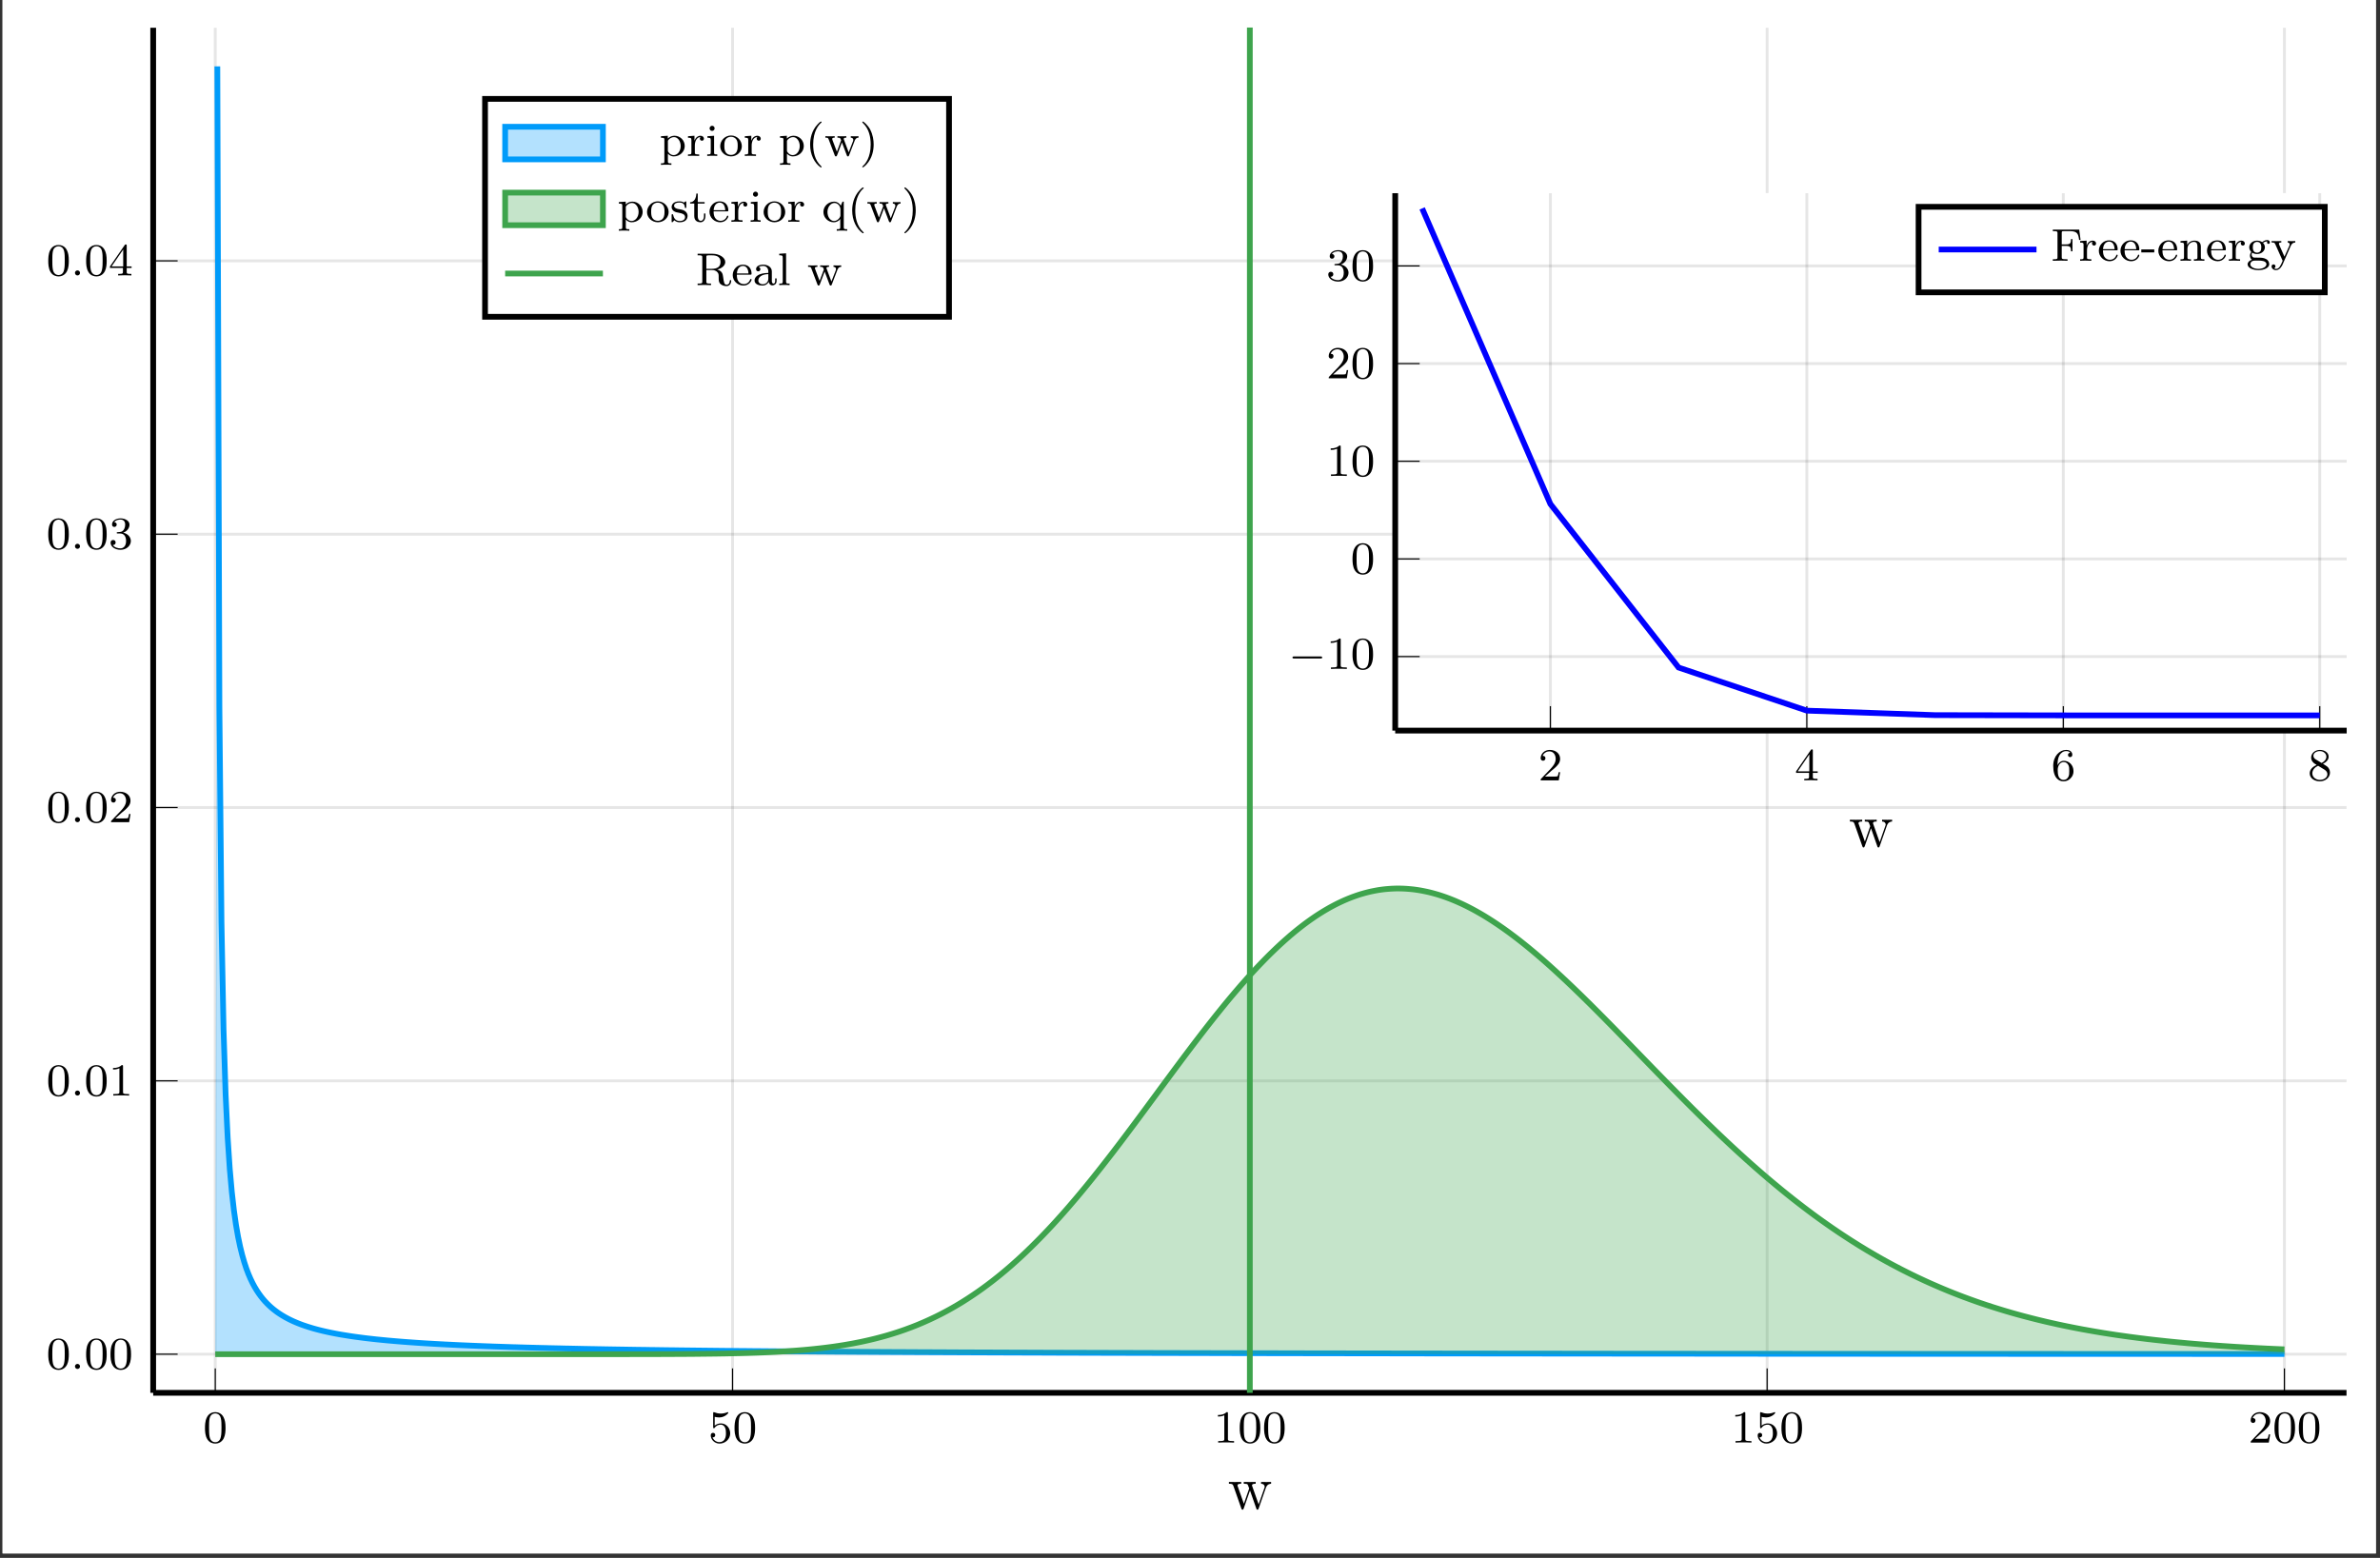 <?xml version="1.0" encoding="UTF-8"?>
<svg xmlns="http://www.w3.org/2000/svg" xmlns:xlink="http://www.w3.org/1999/xlink" width="412.733pt" height="270.234pt" viewBox="0 0 412.733 270.234" version="1.2">
<rect x="0" y="0" width="412.733" height="270.234" fill="#333333" stroke="none"/>
<defs>
<g>
<symbol overflow="visible" id="glyph-1710856462679862-0-0">
<path style="stroke:none;" d=""/>
</symbol>
<symbol overflow="visible" id="glyph-1710856462679862-0-1">
<path style="stroke:none;" d="M 3.891 -2.531 C 3.891 -3.391 3.797 -3.906 3.547 -4.406 C 3.188 -5.109 2.547 -5.281 2.109 -5.281 C 1.109 -5.281 0.734 -4.547 0.625 -4.312 C 0.344 -3.734 0.328 -2.953 0.328 -2.531 C 0.328 -2.016 0.344 -1.203 0.734 -0.578 C 1.094 0.016 1.688 0.172 2.109 0.172 C 2.484 0.172 3.172 0.047 3.578 -0.734 C 3.859 -1.312 3.891 -2.016 3.891 -2.531 Z M 2.109 -0.062 C 1.844 -0.062 1.281 -0.188 1.125 -1.016 C 1.031 -1.469 1.031 -2.219 1.031 -2.625 C 1.031 -3.188 1.031 -3.734 1.125 -4.172 C 1.281 -4.984 1.906 -5.062 2.109 -5.062 C 2.375 -5.062 2.922 -4.938 3.078 -4.203 C 3.188 -3.766 3.188 -3.172 3.188 -2.625 C 3.188 -2.156 3.188 -1.453 3.078 -1 C 2.922 -0.172 2.375 -0.062 2.109 -0.062 Z M 2.109 -0.062 "/>
</symbol>
<symbol overflow="visible" id="glyph-1710856462679862-0-2">
<path style="stroke:none;" d="M 1.109 -4.469 C 1.219 -4.438 1.531 -4.359 1.875 -4.359 C 2.859 -4.359 3.469 -5.062 3.469 -5.172 C 3.469 -5.266 3.406 -5.281 3.375 -5.281 C 3.359 -5.281 3.344 -5.281 3.266 -5.25 C 2.953 -5.125 2.594 -5.031 2.156 -5.031 C 1.688 -5.031 1.297 -5.156 1.062 -5.25 C 0.984 -5.281 0.969 -5.281 0.953 -5.281 C 0.844 -5.281 0.844 -5.203 0.844 -5.062 L 0.844 -2.734 C 0.844 -2.578 0.844 -2.484 0.984 -2.484 C 1.047 -2.484 1.062 -2.516 1.109 -2.578 C 1.203 -2.703 1.5 -3.109 2.172 -3.109 C 2.625 -3.109 2.844 -2.75 2.906 -2.594 C 3.047 -2.312 3.062 -1.938 3.062 -1.625 C 3.062 -1.344 3.047 -0.906 2.828 -0.562 C 2.688 -0.312 2.359 -0.078 1.938 -0.078 C 1.422 -0.078 0.922 -0.391 0.734 -0.922 C 0.75 -0.906 0.797 -0.906 0.812 -0.906 C 1.031 -0.906 1.203 -1.047 1.203 -1.297 C 1.203 -1.594 0.984 -1.688 0.812 -1.688 C 0.672 -1.688 0.422 -1.609 0.422 -1.266 C 0.422 -0.562 1.047 0.172 1.953 0.172 C 2.953 0.172 3.797 -0.609 3.797 -1.594 C 3.797 -2.516 3.125 -3.328 2.188 -3.328 C 1.797 -3.328 1.422 -3.203 1.109 -2.938 Z M 1.109 -4.469 "/>
</symbol>
<symbol overflow="visible" id="glyph-1710856462679862-0-3">
<path style="stroke:none;" d="M 2.5 -5.062 C 2.5 -5.281 2.484 -5.281 2.266 -5.281 C 1.938 -4.969 1.516 -4.781 0.766 -4.781 L 0.766 -4.516 C 0.984 -4.516 1.406 -4.516 1.875 -4.734 L 1.875 -0.656 C 1.875 -0.359 1.844 -0.266 1.094 -0.266 L 0.812 -0.266 L 0.812 0 C 1.141 -0.031 1.828 -0.031 2.172 -0.031 C 2.531 -0.031 3.234 -0.031 3.562 0 L 3.562 -0.266 L 3.281 -0.266 C 2.516 -0.266 2.5 -0.359 2.5 -0.656 Z M 2.5 -5.062 "/>
</symbol>
<symbol overflow="visible" id="glyph-1710856462679862-0-4">
<path style="stroke:none;" d="M 2.25 -1.625 C 2.375 -1.734 2.703 -2 2.828 -2.109 C 3.328 -2.562 3.797 -3 3.797 -3.734 C 3.797 -4.672 3 -5.281 2 -5.281 C 1.047 -5.281 0.422 -4.562 0.422 -3.859 C 0.422 -3.469 0.734 -3.406 0.844 -3.406 C 1.016 -3.406 1.25 -3.531 1.25 -3.828 C 1.25 -4.25 0.859 -4.25 0.766 -4.25 C 1 -4.828 1.531 -5.031 1.922 -5.031 C 2.656 -5.031 3.031 -4.391 3.031 -3.734 C 3.031 -2.906 2.453 -2.297 1.516 -1.344 L 0.516 -0.297 C 0.422 -0.219 0.422 -0.203 0.422 0 L 3.562 0 L 3.797 -1.422 L 3.547 -1.422 C 3.516 -1.266 3.453 -0.859 3.359 -0.719 C 3.312 -0.656 2.719 -0.656 2.578 -0.656 L 1.172 -0.656 Z M 2.25 -1.625 "/>
</symbol>
<symbol overflow="visible" id="glyph-1710856462679862-0-5">
<path style="stroke:none;" d="M 2.016 -2.656 C 2.641 -2.656 3.031 -2.188 3.031 -1.359 C 3.031 -0.359 2.469 -0.078 2.047 -0.078 C 1.609 -0.078 1.016 -0.234 0.734 -0.656 C 1.031 -0.656 1.219 -0.828 1.219 -1.094 C 1.219 -1.359 1.047 -1.531 0.781 -1.531 C 0.578 -1.531 0.344 -1.406 0.344 -1.078 C 0.344 -0.328 1.156 0.172 2.062 0.172 C 3.125 0.172 3.859 -0.562 3.859 -1.359 C 3.859 -2.016 3.344 -2.625 2.531 -2.797 C 3.156 -3.016 3.625 -3.562 3.625 -4.203 C 3.625 -4.828 2.906 -5.281 2.078 -5.281 C 1.234 -5.281 0.594 -4.828 0.594 -4.219 C 0.594 -3.922 0.781 -3.797 1 -3.797 C 1.234 -3.797 1.406 -3.984 1.406 -4.203 C 1.406 -4.5 1.141 -4.609 0.969 -4.625 C 1.297 -5.062 1.922 -5.078 2.062 -5.078 C 2.266 -5.078 2.875 -5.016 2.875 -4.203 C 2.875 -3.641 2.641 -3.312 2.531 -3.188 C 2.297 -2.938 2.109 -2.922 1.625 -2.891 C 1.469 -2.875 1.406 -2.875 1.406 -2.766 C 1.406 -2.656 1.484 -2.656 1.609 -2.656 Z M 2.016 -2.656 "/>
</symbol>
<symbol overflow="visible" id="glyph-1710856462679862-0-6">
<path style="stroke:none;" d="M 3.141 -5.141 C 3.141 -5.312 3.141 -5.375 2.969 -5.375 C 2.859 -5.375 2.859 -5.359 2.781 -5.25 L 0.234 -1.562 L 0.234 -1.297 L 2.484 -1.297 L 2.484 -0.641 C 2.484 -0.344 2.453 -0.266 1.844 -0.266 L 1.656 -0.266 L 1.656 0 C 2.344 -0.031 2.359 -0.031 2.812 -0.031 C 3.266 -0.031 3.281 -0.031 3.953 0 L 3.953 -0.266 L 3.766 -0.266 C 3.156 -0.266 3.141 -0.344 3.141 -0.641 L 3.141 -1.297 L 3.984 -1.297 L 3.984 -1.562 L 3.141 -1.562 Z M 2.531 -4.5 L 2.531 -1.562 L 0.516 -1.562 Z M 2.531 -4.5 "/>
</symbol>
<symbol overflow="visible" id="glyph-1710856462679862-0-7">
<path style="stroke:none;" d="M 1.094 -2.625 C 1.094 -3.297 1.156 -3.875 1.438 -4.359 C 1.672 -4.75 2.078 -5.078 2.578 -5.078 C 2.75 -5.078 3.109 -5.062 3.297 -4.781 C 2.938 -4.766 2.906 -4.5 2.906 -4.406 C 2.906 -4.172 3.078 -4.031 3.281 -4.031 C 3.422 -4.031 3.656 -4.125 3.656 -4.422 C 3.656 -4.906 3.297 -5.281 2.578 -5.281 C 1.469 -5.281 0.344 -4.234 0.344 -2.516 C 0.344 -0.359 1.359 0.172 2.125 0.172 C 2.5 0.172 2.922 0.062 3.281 -0.281 C 3.594 -0.594 3.859 -0.922 3.859 -1.609 C 3.859 -2.656 3.078 -3.391 2.188 -3.391 C 1.625 -3.391 1.281 -3.016 1.094 -2.625 Z M 2.125 -0.078 C 1.703 -0.078 1.438 -0.359 1.312 -0.594 C 1.141 -0.953 1.125 -1.484 1.125 -1.797 C 1.125 -2.578 1.547 -3.172 2.156 -3.172 C 2.562 -3.172 2.797 -2.953 2.953 -2.688 C 3.125 -2.391 3.125 -2.031 3.125 -1.625 C 3.125 -1.219 3.125 -0.859 2.953 -0.578 C 2.75 -0.219 2.469 -0.078 2.125 -0.078 Z M 2.125 -0.078 "/>
</symbol>
<symbol overflow="visible" id="glyph-1710856462679862-0-8">
<path style="stroke:none;" d="M 2.641 -2.875 C 3.078 -3.078 3.625 -3.484 3.625 -4.109 C 3.625 -4.859 2.859 -5.281 2.109 -5.281 C 1.266 -5.281 0.594 -4.703 0.594 -3.953 C 0.594 -3.672 0.688 -3.391 0.891 -3.172 C 1.031 -3 1.062 -2.984 1.547 -2.672 C 0.562 -2.234 0.344 -1.656 0.344 -1.203 C 0.344 -0.328 1.234 0.172 2.094 0.172 C 3.078 0.172 3.859 -0.5 3.859 -1.344 C 3.859 -1.844 3.594 -2.172 3.469 -2.312 C 3.328 -2.438 3.328 -2.438 2.641 -2.875 Z M 1.406 -3.625 C 1.172 -3.75 0.984 -3.984 0.984 -4.266 C 0.984 -4.766 1.531 -5.078 2.094 -5.078 C 2.719 -5.078 3.234 -4.656 3.234 -4.109 C 3.234 -3.641 2.875 -3.25 2.406 -3.016 Z M 1.797 -2.531 C 1.828 -2.516 2.734 -1.953 2.875 -1.875 C 3 -1.797 3.406 -1.547 3.406 -1.062 C 3.406 -0.453 2.766 -0.078 2.109 -0.078 C 1.406 -0.078 0.797 -0.562 0.797 -1.203 C 0.797 -1.812 1.25 -2.281 1.797 -2.531 Z M 1.797 -2.531 "/>
</symbol>
<symbol overflow="visible" id="glyph-1710856462679862-1-0">
<path style="stroke:none;" d=""/>
</symbol>
<symbol overflow="visible" id="glyph-1710856462679862-1-1">
<path style="stroke:none;" d="M 1.609 -0.438 C 1.609 -0.703 1.391 -0.875 1.172 -0.875 C 0.922 -0.875 0.734 -0.672 0.734 -0.453 C 0.734 -0.172 0.953 0 1.172 0 C 1.422 0 1.609 -0.203 1.609 -0.438 Z M 1.609 -0.438 "/>
</symbol>
<symbol overflow="visible" id="glyph-1710856462679862-2-0">
<path style="stroke:none;" d=""/>
</symbol>
<symbol overflow="visible" id="glyph-1710856462679862-2-1">
<path style="stroke:none;" d="M 7.516 -4.391 L 7.516 -4.703 C 7.234 -4.688 7.047 -4.688 6.703 -4.688 L 5.781 -4.703 L 5.781 -4.391 C 6.266 -4.375 6.406 -4.078 6.406 -3.859 C 6.406 -3.859 6.406 -3.781 6.359 -3.672 L 5.359 -0.812 L 4.266 -3.906 C 4.203 -4.031 4.203 -4.047 4.203 -4.078 C 4.203 -4.391 4.609 -4.391 4.844 -4.391 L 4.844 -4.703 C 4.531 -4.688 4.078 -4.688 3.766 -4.688 L 2.781 -4.703 L 2.781 -4.391 C 3.203 -4.391 3.344 -4.375 3.469 -4.234 C 3.516 -4.156 3.641 -3.797 3.719 -3.578 L 2.797 -0.922 L 1.75 -3.891 C 1.688 -4.031 1.688 -4.047 1.688 -4.094 C 1.688 -4.391 2.125 -4.391 2.328 -4.391 L 2.328 -4.703 C 2.047 -4.688 1.5 -4.688 1.219 -4.688 L 0.203 -4.703 L 0.203 -4.391 C 0.75 -4.391 0.859 -4.344 0.984 -4 L 2.359 -0.094 C 2.406 0.031 2.438 0.109 2.562 0.109 C 2.656 0.109 2.703 0.078 2.766 -0.094 L 3.859 -3.219 L 4.953 -0.094 C 5 0.078 5.062 0.109 5.156 0.109 C 5.281 0.109 5.312 0.031 5.359 -0.094 L 6.609 -3.672 C 6.844 -4.359 7.328 -4.375 7.516 -4.391 Z M 7.516 -4.391 "/>
</symbol>
<symbol overflow="visible" id="glyph-1710856462679862-3-0">
<path style="stroke:none;" d=""/>
</symbol>
<symbol overflow="visible" id="glyph-1710856462679862-3-1">
<path style="stroke:none;" d="M 4.406 -1.719 C 4.406 -2.719 3.609 -3.5 2.641 -3.5 C 2.328 -3.5 1.875 -3.422 1.469 -3.016 L 1.469 -3.5 L 0.281 -3.422 L 0.281 -3.156 C 0.844 -3.156 0.875 -3.109 0.875 -2.781 L 0.875 0.922 C 0.875 1.281 0.781 1.281 0.281 1.281 L 0.281 1.547 C 0.625 1.516 0.969 1.516 1.188 1.516 C 1.422 1.516 1.75 1.516 2.094 1.547 L 2.094 1.281 C 1.578 1.281 1.484 1.281 1.484 0.922 L 1.484 -0.391 C 1.859 0.016 2.266 0.078 2.516 0.078 C 3.531 0.078 4.406 -0.703 4.406 -1.719 Z M 3.703 -1.719 C 3.703 -0.797 3.125 -0.141 2.484 -0.141 C 2.203 -0.141 1.844 -0.266 1.578 -0.656 C 1.484 -0.797 1.484 -0.797 1.484 -0.953 L 1.484 -2.641 C 1.672 -2.969 2.062 -3.266 2.562 -3.266 C 3.188 -3.266 3.703 -2.578 3.703 -1.719 Z M 3.703 -1.719 "/>
</symbol>
<symbol overflow="visible" id="glyph-1710856462679862-3-2">
<path style="stroke:none;" d="M 3.047 -3 C 3.047 -3.281 2.797 -3.5 2.453 -3.5 C 1.938 -3.5 1.578 -3.125 1.422 -2.672 L 1.406 -2.672 L 1.406 -3.5 L 0.281 -3.422 L 0.281 -3.156 C 0.812 -3.156 0.875 -3.109 0.875 -2.719 L 0.875 -0.625 C 0.875 -0.266 0.781 -0.266 0.281 -0.266 L 0.281 0 C 0.594 -0.031 1.031 -0.031 1.219 -0.031 C 1.688 -0.031 1.703 -0.031 2.219 0 L 2.219 -0.266 L 2.062 -0.266 C 1.484 -0.266 1.469 -0.344 1.469 -0.641 L 1.469 -1.812 C 1.469 -2.406 1.703 -3.266 2.469 -3.281 C 2.422 -3.25 2.344 -3.188 2.344 -3 C 2.344 -2.766 2.531 -2.641 2.703 -2.641 C 2.891 -2.641 3.047 -2.781 3.047 -3 Z M 3.047 -3 "/>
</symbol>
<symbol overflow="visible" id="glyph-1710856462679862-3-3">
<path style="stroke:none;" d="M 2.062 0 L 2.062 -0.266 C 1.547 -0.266 1.516 -0.297 1.516 -0.609 L 1.516 -3.5 L 0.359 -3.422 L 0.359 -3.156 C 0.859 -3.156 0.938 -3.109 0.938 -2.719 L 0.938 -0.625 C 0.938 -0.266 0.844 -0.266 0.328 -0.266 L 0.328 0 C 0.641 -0.031 1.094 -0.031 1.203 -0.031 C 1.312 -0.031 1.797 -0.031 2.062 0 Z M 1.609 -4.781 C 1.609 -5.047 1.406 -5.234 1.172 -5.234 C 0.953 -5.234 0.734 -5.047 0.734 -4.781 C 0.734 -4.562 0.922 -4.344 1.172 -4.344 C 1.422 -4.344 1.609 -4.562 1.609 -4.781 Z M 1.609 -4.781 "/>
</symbol>
<symbol overflow="visible" id="glyph-1710856462679862-3-4">
<path style="stroke:none;" d="M 3.984 -1.688 C 3.984 -2.688 3.156 -3.547 2.109 -3.547 C 1.062 -3.547 0.234 -2.688 0.234 -1.688 C 0.234 -0.703 1.094 0.078 2.109 0.078 C 3.141 0.078 3.984 -0.703 3.984 -1.688 Z M 3.266 -1.766 C 3.266 -1.406 3.25 -0.969 3.031 -0.625 C 2.812 -0.312 2.453 -0.172 2.109 -0.172 C 1.672 -0.172 1.344 -0.375 1.172 -0.656 C 0.969 -0.984 0.953 -1.375 0.953 -1.766 C 0.953 -2.062 0.953 -2.547 1.188 -2.891 C 1.406 -3.172 1.734 -3.328 2.109 -3.328 C 2.516 -3.328 2.859 -3.125 3.047 -2.844 C 3.266 -2.516 3.266 -2.078 3.266 -1.766 Z M 3.266 -1.766 "/>
</symbol>
<symbol overflow="visible" id="glyph-1710856462679862-3-5">
<path style="stroke:none;" d="M 2.812 1.891 C 2.812 1.859 2.797 1.859 2.703 1.75 C 1.609 0.719 1.344 -0.75 1.344 -1.984 C 1.344 -4.281 2.281 -5.359 2.688 -5.719 C 2.797 -5.828 2.812 -5.828 2.812 -5.875 C 2.812 -5.906 2.781 -5.969 2.703 -5.969 C 2.562 -5.969 2.172 -5.562 2.109 -5.484 C 1.047 -4.375 0.812 -2.938 0.812 -1.984 C 0.812 -0.203 1.562 1.219 2.641 1.984 C 2.719 1.984 2.812 1.984 2.812 1.891 Z M 2.812 1.891 "/>
</symbol>
<symbol overflow="visible" id="glyph-1710856462679862-3-6">
<path style="stroke:none;" d="M 5.922 -3.172 L 5.922 -3.422 C 5.656 -3.406 5.641 -3.406 5.312 -3.406 C 5.047 -3.406 4.828 -3.406 4.578 -3.422 L 4.578 -3.172 C 4.938 -3.156 5.016 -2.938 5.016 -2.797 C 5.016 -2.703 5 -2.656 4.984 -2.594 L 4.219 -0.625 L 3.406 -2.797 C 3.359 -2.891 3.359 -2.922 3.359 -2.953 C 3.359 -3.156 3.625 -3.172 3.812 -3.172 L 3.812 -3.422 C 3.5 -3.406 3.078 -3.406 3 -3.406 C 2.828 -3.406 2.5 -3.406 2.266 -3.422 L 2.266 -3.172 C 2.75 -3.172 2.766 -3.125 2.906 -2.703 L 2.172 -0.734 L 1.391 -2.797 C 1.391 -2.828 1.359 -2.922 1.359 -2.953 C 1.359 -3.172 1.656 -3.172 1.797 -3.172 L 1.797 -3.422 C 1.453 -3.406 1.094 -3.406 0.953 -3.406 C 0.797 -3.406 0.391 -3.406 0.172 -3.422 L 0.172 -3.172 C 0.562 -3.172 0.641 -3.141 0.734 -2.906 L 1.797 -0.109 C 1.844 0.016 1.875 0.078 2 0.078 C 2.125 0.078 2.156 -0.016 2.203 -0.109 L 3.047 -2.344 L 3.891 -0.109 C 3.922 -0.016 3.953 0.078 4.094 0.078 C 4.219 0.078 4.25 0 4.281 -0.094 L 5.25 -2.625 C 5.328 -2.812 5.453 -3.156 5.922 -3.172 Z M 5.922 -3.172 "/>
</symbol>
<symbol overflow="visible" id="glyph-1710856462679862-3-7">
<path style="stroke:none;" d="M 2.453 -1.984 C 2.453 -2.75 2.328 -3.656 1.844 -4.594 C 1.453 -5.328 0.719 -5.969 0.578 -5.969 C 0.5 -5.969 0.484 -5.906 0.484 -5.875 C 0.484 -5.844 0.484 -5.828 0.578 -5.719 C 1.688 -4.672 1.938 -3.219 1.938 -1.984 C 1.938 0.297 1 1.375 0.594 1.734 C 0.484 1.844 0.484 1.859 0.484 1.891 C 0.484 1.938 0.5 1.984 0.578 1.984 C 0.703 1.984 1.109 1.578 1.172 1.516 C 2.234 0.391 2.453 -1.031 2.453 -1.984 Z M 2.453 -1.984 "/>
</symbol>
<symbol overflow="visible" id="glyph-1710856462679862-3-8">
<path style="stroke:none;" d="M 3.047 -1.031 C 3.047 -1.406 2.812 -1.969 1.875 -2.141 C 1.812 -2.156 1.359 -2.234 1.328 -2.234 C 1.078 -2.297 0.703 -2.453 0.703 -2.781 C 0.703 -3.016 0.875 -3.344 1.641 -3.344 C 2.531 -3.344 2.562 -2.703 2.578 -2.469 C 2.594 -2.406 2.641 -2.391 2.703 -2.391 C 2.828 -2.391 2.828 -2.438 2.828 -2.594 L 2.828 -3.344 C 2.828 -3.469 2.828 -3.547 2.734 -3.547 C 2.688 -3.547 2.672 -3.547 2.531 -3.422 C 2.516 -3.406 2.453 -3.344 2.422 -3.344 C 2.422 -3.344 2.406 -3.344 2.359 -3.375 C 2.234 -3.453 2 -3.547 1.641 -3.547 C 0.531 -3.547 0.281 -2.938 0.281 -2.562 C 0.281 -2.156 0.578 -1.938 0.594 -1.906 C 0.922 -1.672 1.094 -1.641 1.625 -1.547 C 2 -1.469 2.609 -1.359 2.609 -0.812 C 2.609 -0.516 2.406 -0.141 1.672 -0.141 C 0.875 -0.141 0.641 -0.766 0.547 -1.188 C 0.516 -1.281 0.5 -1.328 0.406 -1.328 C 0.281 -1.328 0.281 -1.266 0.281 -1.109 L 0.281 -0.125 C 0.281 0 0.281 0.078 0.375 0.078 C 0.422 0.078 0.438 0.078 0.578 -0.078 C 0.625 -0.125 0.703 -0.219 0.75 -0.266 C 1.109 0.062 1.484 0.078 1.688 0.078 C 2.703 0.078 3.047 -0.5 3.047 -1.031 Z M 3.047 -1.031 "/>
</symbol>
<symbol overflow="visible" id="glyph-1710856462679862-3-9">
<path style="stroke:none;" d="M 2.812 -1 L 2.812 -1.438 L 2.562 -1.438 L 2.562 -1.016 C 2.562 -0.469 2.312 -0.172 2.016 -0.172 C 1.484 -0.172 1.484 -0.844 1.484 -0.984 L 1.484 -3.172 L 2.672 -3.172 L 2.672 -3.422 L 1.484 -3.422 L 1.484 -4.891 L 1.234 -4.891 C 1.219 -4.172 0.906 -3.406 0.156 -3.391 L 0.156 -3.172 L 0.875 -3.172 L 0.875 -1 C 0.875 -0.062 1.594 0.078 1.953 0.078 C 2.484 0.078 2.812 -0.391 2.812 -1 Z M 2.812 -1 "/>
</symbol>
<symbol overflow="visible" id="glyph-1710856462679862-3-10">
<path style="stroke:none;" d="M 3.5 -0.953 C 3.5 -0.984 3.484 -1.062 3.375 -1.062 C 3.297 -1.062 3.281 -1.016 3.266 -0.969 C 2.969 -0.188 2.297 -0.172 2.141 -0.172 C 1.797 -0.172 1.422 -0.328 1.188 -0.703 C 0.953 -1.062 0.953 -1.578 0.953 -1.812 L 3.281 -1.812 C 3.453 -1.812 3.5 -1.812 3.5 -2 C 3.5 -2.703 3.125 -3.547 2 -3.547 C 1.016 -3.547 0.234 -2.734 0.234 -1.734 C 0.234 -0.719 1.094 0.078 2.094 0.078 C 3.109 0.078 3.5 -0.766 3.5 -0.953 Z M 2.969 -2.016 L 0.953 -2.016 C 1.031 -3.141 1.703 -3.328 2 -3.328 C 2.922 -3.328 2.953 -2.203 2.969 -2.016 Z M 2.969 -2.016 "/>
</symbol>
<symbol overflow="visible" id="glyph-1710856462679862-3-11">
<path style="stroke:none;" d="M 4.406 1.547 L 4.406 1.281 C 3.906 1.281 3.812 1.281 3.812 0.922 L 3.812 -3.5 L 3.594 -3.5 L 3.297 -2.812 C 3.031 -3.234 2.641 -3.5 2.141 -3.5 C 1.156 -3.5 0.281 -2.734 0.281 -1.703 C 0.281 -0.719 1.094 0.078 2.078 0.078 C 2.641 0.078 3.016 -0.234 3.203 -0.484 L 3.203 0.922 C 3.203 1.281 3.109 1.281 2.594 1.281 L 2.594 1.547 C 2.938 1.516 3.297 1.516 3.5 1.516 C 3.734 1.516 4.078 1.516 4.406 1.547 Z M 3.234 -1.125 C 3.234 -1 3.234 -0.953 3.109 -0.75 C 2.812 -0.266 2.391 -0.141 2.125 -0.141 C 1.484 -0.141 0.984 -0.844 0.984 -1.703 C 0.984 -2.609 1.578 -3.266 2.203 -3.266 C 2.844 -3.266 3.234 -2.609 3.234 -2.172 Z M 3.234 -1.125 "/>
</symbol>
<symbol overflow="visible" id="glyph-1710856462679862-3-12">
<path style="stroke:none;" d="M 6.188 -0.719 C 6.188 -0.766 6.188 -0.875 6.062 -0.875 C 5.953 -0.875 5.953 -0.781 5.938 -0.734 C 5.906 -0.234 5.625 -0.062 5.406 -0.062 C 4.969 -0.062 4.922 -0.422 4.781 -1.438 C 4.719 -1.891 4.641 -2.438 3.766 -2.703 C 4.391 -2.859 5.156 -3.312 5.156 -4 C 5.156 -4.781 4.141 -5.438 2.953 -5.438 L 0.359 -5.438 L 0.359 -5.172 L 0.547 -5.172 C 1.156 -5.172 1.172 -5.078 1.172 -4.781 L 1.172 -0.641 C 1.172 -0.344 1.156 -0.266 0.547 -0.266 L 0.359 -0.266 L 0.359 0 L 1.516 -0.031 L 2.688 0 L 2.688 -0.266 L 2.5 -0.266 C 1.891 -0.266 1.875 -0.344 1.875 -0.641 L 1.875 -2.609 L 2.875 -2.609 C 3.469 -2.609 3.734 -2.312 3.781 -2.25 C 4.016 -2 4.016 -1.844 4.016 -1.297 C 4.016 -0.797 4.016 -0.469 4.344 -0.172 C 4.688 0.125 5.141 0.172 5.375 0.172 C 6.031 0.172 6.188 -0.484 6.188 -0.719 Z M 4.328 -4 C 4.328 -3.125 3.688 -2.828 2.859 -2.828 L 1.875 -2.828 L 1.875 -4.844 C 1.875 -5.047 1.891 -5.141 2.078 -5.156 C 2.141 -5.172 2.406 -5.172 2.562 -5.172 C 3.281 -5.172 4.328 -5.172 4.328 -4 Z M 4.328 -4 "/>
</symbol>
<symbol overflow="visible" id="glyph-1710856462679862-3-13">
<path style="stroke:none;" d="M 4.094 -0.719 L 4.094 -1.156 L 3.844 -1.156 L 3.844 -0.719 C 3.844 -0.391 3.719 -0.266 3.562 -0.266 C 3.266 -0.266 3.266 -0.625 3.266 -0.719 L 3.266 -2.375 C 3.266 -3.156 2.5 -3.547 1.781 -3.547 C 1.125 -3.547 0.531 -3.297 0.531 -2.766 C 0.531 -2.531 0.703 -2.391 0.906 -2.391 C 1.125 -2.391 1.281 -2.547 1.281 -2.766 C 1.281 -2.953 1.156 -3.078 0.984 -3.125 C 1.281 -3.328 1.703 -3.328 1.766 -3.328 C 2.219 -3.328 2.656 -3.016 2.656 -2.359 L 2.656 -2.109 C 2.188 -2.094 1.656 -2.062 1.109 -1.844 C 0.406 -1.531 0.266 -1.078 0.266 -0.812 C 0.266 -0.125 1.078 0.078 1.625 0.078 C 2.203 0.078 2.562 -0.25 2.734 -0.562 C 2.781 -0.266 2.984 0.047 3.328 0.047 C 3.406 0.047 4.094 0.016 4.094 -0.719 Z M 2.656 -1.125 C 2.656 -0.344 2 -0.141 1.688 -0.141 C 1.266 -0.141 0.922 -0.422 0.922 -0.797 C 0.922 -1.328 1.422 -1.875 2.656 -1.906 Z M 2.656 -1.125 "/>
</symbol>
<symbol overflow="visible" id="glyph-1710856462679862-3-14">
<path style="stroke:none;" d="M 2.125 0 L 2.125 -0.266 C 1.609 -0.266 1.516 -0.266 1.516 -0.625 L 1.516 -5.516 L 0.328 -5.438 L 0.328 -5.172 C 0.875 -5.172 0.938 -5.109 0.938 -4.719 L 0.938 -0.625 C 0.938 -0.266 0.844 -0.266 0.328 -0.266 L 0.328 0 C 0.641 -0.031 1.094 -0.031 1.219 -0.031 C 1.391 -0.031 1.812 -0.031 2.125 0 Z M 2.125 0 "/>
</symbol>
<symbol overflow="visible" id="glyph-1710856462679862-3-15">
<path style="stroke:none;" d="M 5.156 -3.609 L 4.922 -5.406 L 0.344 -5.406 L 0.344 -5.141 L 0.531 -5.141 C 1.141 -5.141 1.156 -5.062 1.156 -4.766 L 1.156 -0.641 C 1.156 -0.344 1.141 -0.266 0.531 -0.266 L 0.344 -0.266 L 0.344 0 L 1.578 -0.031 C 1.953 -0.031 2.531 -0.031 2.891 0 L 2.891 -0.266 L 2.625 -0.266 C 1.891 -0.266 1.891 -0.375 1.891 -0.656 L 1.891 -2.578 L 2.625 -2.578 C 3.406 -2.578 3.5 -2.328 3.5 -1.641 L 3.75 -1.641 L 3.75 -3.766 L 3.5 -3.766 C 3.5 -3.094 3.406 -2.844 2.625 -2.844 L 1.891 -2.844 L 1.891 -4.812 C 1.891 -5.094 1.906 -5.141 2.266 -5.141 L 3.328 -5.141 C 4.625 -5.141 4.766 -4.641 4.906 -3.609 Z M 5.156 -3.609 "/>
</symbol>
<symbol overflow="visible" id="glyph-1710856462679862-3-16">
<path style="stroke:none;" d="M 2.344 -1.453 L 2.344 -1.969 L 0.094 -1.969 L 0.094 -1.453 Z M 2.344 -1.453 "/>
</symbol>
<symbol overflow="visible" id="glyph-1710856462679862-3-17">
<path style="stroke:none;" d="M 4.469 0 L 4.469 -0.266 C 3.953 -0.266 3.859 -0.266 3.859 -0.625 L 3.859 -2.406 C 3.859 -3.078 3.562 -3.5 2.734 -3.5 C 1.938 -3.5 1.578 -2.938 1.484 -2.75 L 1.484 -3.5 L 0.328 -3.422 L 0.328 -3.156 C 0.859 -3.156 0.938 -3.109 0.938 -2.719 L 0.938 -0.625 C 0.938 -0.266 0.828 -0.266 0.328 -0.266 L 0.328 0 C 0.672 -0.031 1.016 -0.031 1.234 -0.031 C 1.469 -0.031 1.797 -0.031 2.141 0 L 2.141 -0.266 C 1.625 -0.266 1.531 -0.266 1.531 -0.625 L 1.531 -2.062 C 1.531 -2.891 2.172 -3.281 2.656 -3.281 C 3.141 -3.281 3.266 -2.938 3.266 -2.438 L 3.266 -0.625 C 3.266 -0.266 3.172 -0.266 2.656 -0.266 L 2.656 0 C 3 -0.031 3.344 -0.031 3.562 -0.031 C 3.797 -0.031 4.125 -0.031 4.469 0 Z M 4.469 0 "/>
</symbol>
<symbol overflow="visible" id="glyph-1710856462679862-3-18">
<path style="stroke:none;" d="M 4.094 -3.188 C 4.094 -3.328 4 -3.594 3.641 -3.594 C 3.5 -3.594 3.125 -3.562 2.766 -3.234 C 2.562 -3.375 2.25 -3.5 1.875 -3.5 C 1.094 -3.5 0.516 -2.953 0.516 -2.344 C 0.516 -1.969 0.719 -1.688 0.875 -1.531 C 0.703 -1.328 0.641 -1.078 0.641 -0.875 C 0.641 -0.562 0.797 -0.312 0.984 -0.172 C 0.562 -0.062 0.234 0.25 0.234 0.609 C 0.234 1.188 1.062 1.625 2.109 1.625 C 3.109 1.625 3.984 1.219 3.984 0.594 C 3.984 0.172 3.719 -0.172 3.453 -0.297 C 2.984 -0.547 2.594 -0.547 1.828 -0.547 L 1.375 -0.547 C 1.125 -0.578 0.938 -0.781 0.938 -1.078 C 0.938 -1.266 0.984 -1.344 1.031 -1.406 C 1.375 -1.203 1.672 -1.172 1.875 -1.172 C 2.656 -1.172 3.234 -1.719 3.234 -2.344 C 3.234 -2.641 3.109 -2.891 2.906 -3.109 C 3.016 -3.203 3.281 -3.359 3.672 -3.375 C 3.641 -3.344 3.609 -3.312 3.609 -3.188 C 3.609 -3.031 3.703 -2.938 3.844 -2.938 C 3.953 -2.938 4.094 -3 4.094 -3.188 Z M 2.609 -2.344 C 2.609 -2.047 2.562 -1.844 2.453 -1.672 C 2.281 -1.453 2.016 -1.406 1.875 -1.406 C 1.141 -1.406 1.141 -2.156 1.141 -2.344 C 1.141 -2.625 1.172 -2.844 1.297 -3 C 1.438 -3.188 1.656 -3.281 1.875 -3.281 C 2.609 -3.281 2.609 -2.516 2.609 -2.344 Z M 3.5 0.609 C 3.5 1.031 2.891 1.406 2.109 1.406 C 1.312 1.406 0.703 1.031 0.703 0.609 C 0.703 0.438 0.828 -0.031 1.484 -0.031 L 2.25 -0.031 C 2.469 -0.031 3.5 -0.031 3.5 0.609 Z M 3.5 0.609 "/>
</symbol>
<symbol overflow="visible" id="glyph-1710856462679862-3-19">
<path style="stroke:none;" d="M 4.281 -3.172 L 4.281 -3.422 C 4 -3.406 3.984 -3.406 3.656 -3.406 C 3.625 -3.406 3.203 -3.406 2.969 -3.422 L 2.969 -3.172 C 3.203 -3.156 3.312 -3.016 3.312 -2.844 C 3.312 -2.797 3.297 -2.734 3.266 -2.641 L 2.406 -0.719 L 1.484 -2.797 C 1.438 -2.922 1.438 -2.938 1.438 -2.969 C 1.438 -3.156 1.672 -3.172 1.859 -3.172 L 1.859 -3.422 C 1.5 -3.406 1.156 -3.406 0.984 -3.406 C 0.812 -3.406 0.422 -3.406 0.172 -3.422 L 0.172 -3.172 C 0.594 -3.172 0.703 -3.156 0.828 -2.844 L 2.094 0 C 1.734 0.844 1.5 1.406 0.938 1.406 C 0.734 1.406 0.609 1.297 0.609 1.297 C 0.672 1.281 0.844 1.203 0.844 0.969 C 0.844 0.75 0.688 0.625 0.516 0.625 C 0.344 0.625 0.172 0.734 0.172 0.984 C 0.172 1.328 0.516 1.625 0.938 1.625 C 1.641 1.625 2.031 0.766 2.062 0.688 L 3.516 -2.625 C 3.719 -3.078 4.016 -3.156 4.281 -3.172 Z M 4.281 -3.172 "/>
</symbol>
<symbol overflow="visible" id="glyph-1710856462679862-4-0">
<path style="stroke:none;" d=""/>
</symbol>
<symbol overflow="visible" id="glyph-1710856462679862-4-1">
<path style="stroke:none;" d="M 5.562 -1.812 C 5.688 -1.812 5.859 -1.812 5.859 -1.984 C 5.859 -2.172 5.688 -2.172 5.562 -2.172 L 1 -2.172 C 0.875 -2.172 0.703 -2.172 0.703 -1.984 C 0.703 -1.812 0.875 -1.812 1 -1.812 Z M 5.562 -1.812 "/>
</symbol>
</g>
<clipPath id="clip-1710856462679862-1">
  <path d="M 0.449 0 L 412.016 0 L 412.016 269.469 L 0.449 269.469 Z M 0.449 0 "/>
</clipPath>
<clipPath id="clip-1710856462679862-2">
  <path d="M 26.566 4.773 L 406.992 4.773 L 406.992 241.605 L 26.566 241.605 Z M 26.566 4.773 "/>
</clipPath>
<clipPath id="clip-1710856462679862-3">
  <path d="M 26.566 140 L 406.992 140 L 406.992 241.605 L 26.566 241.605 Z M 26.566 140 "/>
</clipPath>
<clipPath id="clip-1710856462679862-4">
  <path d="M 216 4.773 L 218 4.773 L 218 241.605 L 216 241.605 Z M 216 4.773 "/>
</clipPath>
<clipPath id="clip-1710856462679862-5">
  <path d="M 241.953 33.496 L 406.984 33.496 L 406.984 126.73 L 241.953 126.73 Z M 241.953 33.496 "/>
</clipPath>
</defs>
<g id="surface1">
<g clip-path="url(#clip-1710856462679862-1)" clip-rule="nonzero">
<path style=" stroke:none;fill-rule:nonzero;fill:rgb(100%,100%,100%);fill-opacity:1;" d="M 0.449 269.469 L 412.016 269.469 L 412.016 0 L 0.449 0 Z M 0.449 269.469 "/>
<path style=" stroke:none;fill-rule:nonzero;fill:rgb(100%,100%,100%);fill-opacity:1;" d="M 0.449 269.473 L 0.449 0 L 412.02 0 L 412.02 269.473 Z M 0.449 269.473 "/>
</g>
<path style=" stroke:none;fill-rule:nonzero;fill:rgb(100%,100%,100%);fill-opacity:1;" d="M 26.566 241.605 L 406.992 241.605 L 406.992 4.773 L 26.566 4.773 Z M 26.566 241.605 "/>
<path style="fill:none;stroke-width:0.498;stroke-linecap:butt;stroke-linejoin:miter;stroke:rgb(0%,0%,0%);stroke-opacity:0.1;stroke-miterlimit:10;" d="M 10.797 -0 L 10.797 237.503 M 100.774 -0 L 100.774 237.503 M 190.751 -0 L 190.751 237.503 M 280.728 -0 L 280.728 237.503 M 370.705 -0 L 370.705 237.503 " transform="matrix(0.997,0,0,-0.997,26.565,241.605)"/>
<path style="fill:none;stroke-width:0.498;stroke-linecap:butt;stroke-linejoin:miter;stroke:rgb(0%,0%,0%);stroke-opacity:0.1;stroke-miterlimit:10;" d="M 0.001 6.722 L 381.505 6.722 M 0.001 54.278 L 381.505 54.278 M 0.001 101.834 L 381.505 101.834 M 0.001 149.391 L 381.505 149.391 M 0.001 196.947 L 381.505 196.947 " transform="matrix(0.997,0,0,-0.997,26.565,241.605)"/>
<path style="fill:none;stroke-width:0.199;stroke-linecap:butt;stroke-linejoin:miter;stroke:rgb(0%,0%,0%);stroke-opacity:1;stroke-miterlimit:10;" d="M 10.797 -0 L 10.797 4.25 M 100.774 -0 L 100.774 4.25 M 190.751 -0 L 190.751 4.25 M 280.728 -0 L 280.728 4.25 M 370.705 -0 L 370.705 4.25 " transform="matrix(0.997,0,0,-0.997,26.565,241.605)"/>
<path style="fill:none;stroke-width:0.199;stroke-linecap:butt;stroke-linejoin:miter;stroke:rgb(0%,0%,0%);stroke-opacity:1;stroke-miterlimit:10;" d="M 0.001 6.722 L 4.252 6.722 M 0.001 54.278 L 4.252 54.278 M 0.001 101.834 L 4.252 101.834 M 0.001 149.391 L 4.252 149.391 M 0.001 196.947 L 4.252 196.947 " transform="matrix(0.997,0,0,-0.997,26.565,241.605)"/>
<path style="fill:none;stroke-width:0.996;stroke-linecap:butt;stroke-linejoin:miter;stroke:rgb(0%,0%,0%);stroke-opacity:1;stroke-miterlimit:10;" d="M 0.001 -0 L 381.505 -0 " transform="matrix(0.997,0,0,-0.997,26.565,241.605)"/>
<path style="fill:none;stroke-width:0.996;stroke-linecap:butt;stroke-linejoin:miter;stroke:rgb(0%,0%,0%);stroke-opacity:1;stroke-miterlimit:10;" d="M 0.001 -0 L 0.001 237.503 " transform="matrix(0.997,0,0,-0.997,26.565,241.605)"/>
<g style="fill:rgb(0%,0%,0%);fill-opacity:1;">
  <use xlink:href="#glyph-1710856462679862-0-1" x="35.221" y="250.237"/>
</g>
<g style="fill:rgb(0%,0%,0%);fill-opacity:1;">
  <use xlink:href="#glyph-1710856462679862-0-2" x="122.831" y="250.237"/>
  <use xlink:href="#glyph-1710856462679862-0-1" x="127.054" y="250.237"/>
</g>
<g style="fill:rgb(0%,0%,0%);fill-opacity:1;">
  <use xlink:href="#glyph-1710856462679862-0-3" x="210.443" y="250.237"/>
  <use xlink:href="#glyph-1710856462679862-0-1" x="214.665" y="250.237"/>
  <use xlink:href="#glyph-1710856462679862-0-1" x="218.888" y="250.237"/>
</g>
<g style="fill:rgb(0%,0%,0%);fill-opacity:1;">
  <use xlink:href="#glyph-1710856462679862-0-3" x="300.165" y="250.237"/>
  <use xlink:href="#glyph-1710856462679862-0-2" x="304.387" y="250.237"/>
  <use xlink:href="#glyph-1710856462679862-0-1" x="308.61" y="250.237"/>
</g>
<g style="fill:rgb(0%,0%,0%);fill-opacity:1;">
  <use xlink:href="#glyph-1710856462679862-0-4" x="389.886" y="250.237"/>
  <use xlink:href="#glyph-1710856462679862-0-1" x="394.109" y="250.237"/>
  <use xlink:href="#glyph-1710856462679862-0-1" x="398.331" y="250.237"/>
</g>
<g style="fill:rgb(0%,0%,0%);fill-opacity:1;">
  <use xlink:href="#glyph-1710856462679862-0-1" x="8.043" y="237.464"/>
</g>
<g style="fill:rgb(0%,0%,0%);fill-opacity:1;">
  <use xlink:href="#glyph-1710856462679862-1-1" x="12.266" y="237.464"/>
</g>
<g style="fill:rgb(0%,0%,0%);fill-opacity:1;">
  <use xlink:href="#glyph-1710856462679862-0-1" x="14.611" y="237.464"/>
  <use xlink:href="#glyph-1710856462679862-0-1" x="18.834" y="237.464"/>
</g>
<g style="fill:rgb(0%,0%,0%);fill-opacity:1;">
  <use xlink:href="#glyph-1710856462679862-0-1" x="8.043" y="190.042"/>
</g>
<g style="fill:rgb(0%,0%,0%);fill-opacity:1;">
  <use xlink:href="#glyph-1710856462679862-1-1" x="12.266" y="190.042"/>
</g>
<g style="fill:rgb(0%,0%,0%);fill-opacity:1;">
  <use xlink:href="#glyph-1710856462679862-0-1" x="14.611" y="190.042"/>
  <use xlink:href="#glyph-1710856462679862-0-3" x="18.834" y="190.042"/>
</g>
<g style="fill:rgb(0%,0%,0%);fill-opacity:1;">
  <use xlink:href="#glyph-1710856462679862-0-1" x="8.043" y="142.621"/>
</g>
<g style="fill:rgb(0%,0%,0%);fill-opacity:1;">
  <use xlink:href="#glyph-1710856462679862-1-1" x="12.266" y="142.621"/>
</g>
<g style="fill:rgb(0%,0%,0%);fill-opacity:1;">
  <use xlink:href="#glyph-1710856462679862-0-1" x="14.611" y="142.621"/>
  <use xlink:href="#glyph-1710856462679862-0-4" x="18.834" y="142.621"/>
</g>
<g style="fill:rgb(0%,0%,0%);fill-opacity:1;">
  <use xlink:href="#glyph-1710856462679862-0-1" x="8.043" y="95.2"/>
</g>
<g style="fill:rgb(0%,0%,0%);fill-opacity:1;">
  <use xlink:href="#glyph-1710856462679862-1-1" x="12.266" y="95.2"/>
</g>
<g style="fill:rgb(0%,0%,0%);fill-opacity:1;">
  <use xlink:href="#glyph-1710856462679862-0-1" x="14.611" y="95.2"/>
  <use xlink:href="#glyph-1710856462679862-0-5" x="18.834" y="95.2"/>
</g>
<g style="fill:rgb(0%,0%,0%);fill-opacity:1;">
  <use xlink:href="#glyph-1710856462679862-0-1" x="8.043" y="47.779"/>
</g>
<g style="fill:rgb(0%,0%,0%);fill-opacity:1;">
  <use xlink:href="#glyph-1710856462679862-1-1" x="12.266" y="47.779"/>
</g>
<g style="fill:rgb(0%,0%,0%);fill-opacity:1;">
  <use xlink:href="#glyph-1710856462679862-0-1" x="14.611" y="47.779"/>
  <use xlink:href="#glyph-1710856462679862-0-6" x="18.834" y="47.779"/>
</g>
<path style=" stroke:none;fill-rule:nonzero;fill:rgb(0%,60.559%,97.87%);fill-opacity:0.3;" d="M 37.691 11.477 L 38.051 122.637 L 38.41 159.906 L 38.77 178.605 L 39.129 189.855 L 39.488 197.371 L 39.848 202.746 L 40.207 206.785 L 40.566 209.93 L 40.926 212.449 L 41.285 214.512 L 41.645 216.23 L 42.004 217.688 L 42.363 218.938 L 42.719 220.023 L 43.078 220.969 L 43.438 221.809 L 43.797 222.555 L 44.156 223.219 L 44.516 223.82 L 44.875 224.363 L 45.234 224.859 L 45.594 225.312 L 45.953 225.727 L 46.312 226.105 L 46.672 226.457 L 47.031 226.785 L 47.391 227.086 L 47.75 227.367 L 48.109 227.633 L 48.469 227.879 L 48.828 228.109 L 49.188 228.324 L 49.547 228.531 L 49.906 228.723 L 50.266 228.906 L 50.625 229.078 L 50.984 229.242 L 51.344 229.395 L 51.703 229.543 L 52.062 229.684 L 52.422 229.816 L 52.781 229.941 L 53.141 230.062 L 53.5 230.18 L 53.859 230.289 L 54.215 230.398 L 54.574 230.5 L 54.934 230.598 L 55.293 230.691 L 55.652 230.781 L 56.012 230.867 L 56.73 231.031 L 57.09 231.105 L 57.449 231.184 L 58.168 231.324 L 58.887 231.457 L 59.246 231.52 L 60.324 231.695 L 61.043 231.805 L 61.762 231.906 L 63.199 232.094 L 63.918 232.18 L 64.277 232.219 L 64.637 232.262 L 64.996 232.301 L 65.352 232.34 L 67.148 232.516 L 68.945 232.672 L 69.305 232.699 L 69.664 232.73 L 70.742 232.812 L 71.102 232.836 L 71.461 232.863 L 71.82 232.887 L 72.18 232.914 L 73.617 233.008 L 73.977 233.027 L 74.336 233.051 L 74.695 233.07 L 75.055 233.094 L 76.492 233.172 L 76.848 233.191 L 77.207 233.211 L 77.566 233.227 L 77.926 233.246 L 78.285 233.262 L 78.645 233.281 L 79.004 233.297 L 79.363 233.316 L 81.879 233.426 L 82.238 233.438 L 82.957 233.469 L 83.316 233.48 L 83.676 233.496 L 84.035 233.508 L 84.395 233.523 L 85.113 233.547 L 85.473 233.562 L 87.629 233.633 L 87.984 233.645 L 89.062 233.68 L 89.422 233.688 L 90.141 233.711 L 90.5 233.719 L 91.219 233.742 L 91.578 233.75 L 91.938 233.762 L 92.656 233.777 L 93.016 233.789 L 93.375 233.797 L 93.734 233.809 L 94.812 233.832 L 95.172 233.844 L 97.328 233.891 L 97.688 233.902 L 98.406 233.918 L 98.766 233.922 L 99.125 233.93 L 99.48 233.938 L 101.277 233.977 L 101.637 233.98 L 102.715 234.004 L 103.074 234.008 L 103.793 234.023 L 104.152 234.027 L 104.871 234.043 L 105.23 234.047 L 105.59 234.055 L 105.949 234.059 L 106.309 234.066 L 106.668 234.07 L 107.027 234.078 L 107.387 234.082 L 107.746 234.09 L 108.105 234.094 L 108.465 234.102 L 108.824 234.105 L 109.184 234.113 L 109.902 234.121 L 110.262 234.129 L 110.617 234.133 L 110.977 234.137 L 111.336 234.145 L 112.055 234.152 L 112.414 234.16 L 113.492 234.172 L 113.852 234.18 L 114.93 234.191 L 115.289 234.199 L 117.445 234.223 L 117.805 234.23 L 121.758 234.273 L 122.113 234.277 L 125.707 234.316 L 126.066 234.316 L 128.582 234.344 L 128.941 234.344 L 130.738 234.363 L 131.098 234.363 L 132.176 234.375 L 132.535 234.375 L 132.895 234.379 L 133.25 234.383 L 133.969 234.391 L 134.328 234.391 L 135.047 234.398 L 135.406 234.398 L 136.484 234.41 L 136.844 234.41 L 137.562 234.418 L 137.922 234.418 L 138.641 234.426 L 139 234.426 L 139.719 234.434 L 140.078 234.434 L 140.797 234.441 L 141.156 234.441 L 141.875 234.449 L 142.234 234.449 L 142.594 234.453 L 142.953 234.453 L 143.672 234.461 L 144.031 234.461 L 144.391 234.465 L 144.746 234.469 L 145.105 234.469 L 145.465 234.473 L 145.824 234.473 L 146.184 234.477 L 146.543 234.477 L 147.262 234.484 L 147.621 234.484 L 147.98 234.488 L 148.34 234.488 L 148.699 234.492 L 149.059 234.492 L 149.418 234.496 L 149.777 234.496 L 150.137 234.5 L 150.496 234.5 L 150.855 234.504 L 151.215 234.504 L 151.934 234.512 L 152.293 234.512 L 152.652 234.516 L 153.012 234.516 L 153.371 234.52 L 153.73 234.52 L 154.09 234.523 L 154.449 234.523 L 154.809 234.527 L 155.527 234.527 L 155.883 234.531 L 156.242 234.531 L 156.602 234.535 L 156.961 234.535 L 157.32 234.539 L 157.68 234.539 L 158.039 234.543 L 158.398 234.543 L 158.758 234.547 L 159.117 234.547 L 159.477 234.551 L 160.195 234.551 L 160.555 234.555 L 160.914 234.555 L 161.273 234.559 L 161.633 234.559 L 161.992 234.562 L 162.711 234.562 L 163.07 234.566 L 163.43 234.566 L 163.789 234.57 L 164.148 234.57 L 164.508 234.574 L 165.227 234.574 L 165.586 234.578 L 165.945 234.578 L 166.305 234.582 L 167.023 234.582 L 167.379 234.586 L 168.098 234.586 L 168.457 234.59 L 168.816 234.59 L 169.176 234.594 L 169.895 234.594 L 170.254 234.598 L 170.973 234.598 L 171.332 234.602 L 172.051 234.602 L 172.41 234.605 L 172.77 234.605 L 173.129 234.609 L 173.848 234.609 L 174.207 234.613 L 174.926 234.613 L 175.285 234.617 L 176.004 234.617 L 176.363 234.621 L 177.082 234.621 L 177.441 234.625 L 178.16 234.625 L 178.516 234.629 L 179.594 234.629 L 179.953 234.633 L 180.672 234.633 L 181.031 234.637 L 181.75 234.637 L 182.109 234.641 L 182.828 234.641 L 183.188 234.645 L 184.266 234.645 L 184.625 234.648 L 185.344 234.648 L 185.703 234.652 L 186.781 234.652 L 187.141 234.656 L 188.219 234.656 L 188.578 234.66 L 189.297 234.66 L 189.656 234.664 L 190.73 234.664 L 191.09 234.668 L 192.168 234.668 L 192.527 234.672 L 193.605 234.672 L 193.965 234.676 L 195.043 234.676 L 195.402 234.68 L 196.48 234.68 L 196.84 234.684 L 197.918 234.684 L 198.277 234.688 L 199.715 234.688 L 200.074 234.691 L 201.148 234.691 L 201.508 234.695 L 202.945 234.695 L 203.305 234.699 L 204.383 234.699 L 204.742 234.703 L 206.18 234.703 L 206.539 234.707 L 207.977 234.707 L 208.336 234.711 L 209.773 234.711 L 210.133 234.715 L 211.57 234.715 L 211.93 234.719 L 213.363 234.719 L 213.723 234.723 L 215.52 234.723 L 215.879 234.727 L 217.316 234.727 L 217.676 234.73 L 219.473 234.73 L 219.832 234.734 L 221.629 234.734 L 221.988 234.738 L 223.781 234.738 L 224.141 234.742 L 225.938 234.742 L 226.297 234.746 L 228.453 234.746 L 228.812 234.75 L 230.609 234.75 L 230.969 234.754 L 233.125 234.754 L 233.484 234.758 L 235.637 234.758 L 235.996 234.762 L 238.512 234.762 L 238.871 234.766 L 241.027 234.766 L 241.387 234.77 L 243.902 234.77 L 244.262 234.773 L 246.773 234.773 L 247.133 234.777 L 250.008 234.777 L 250.367 234.781 L 252.883 234.781 L 253.242 234.785 L 256.477 234.785 L 256.836 234.789 L 259.707 234.789 L 260.066 234.793 L 263.301 234.793 L 263.66 234.797 L 267.254 234.797 L 267.613 234.801 L 270.844 234.801 L 271.203 234.805 L 275.156 234.805 L 275.516 234.809 L 279.469 234.809 L 279.828 234.812 L 283.777 234.812 L 284.137 234.816 L 288.809 234.816 L 289.168 234.82 L 293.836 234.82 L 294.195 234.824 L 298.867 234.824 L 299.227 234.828 L 304.613 234.828 L 304.973 234.832 L 310.723 234.832 L 311.082 234.836 L 317.188 234.836 L 317.547 234.84 L 324.016 234.84 L 324.375 234.844 L 331.199 234.844 L 331.559 234.848 L 339.461 234.848 L 339.82 234.852 L 348.082 234.852 L 348.441 234.855 L 357.785 234.855 L 358.145 234.859 L 368.203 234.859 L 368.562 234.863 L 380.059 234.863 L 380.418 234.867 L 392.992 234.867 L 393.348 234.871 L 396.223 234.871 L 396.223 234.902 L 37.332 234.902 "/>
<g clip-path="url(#clip-1710856462679862-2)" clip-rule="nonzero">
<path style="fill:none;stroke-width:0.996;stroke-linecap:butt;stroke-linejoin:miter;stroke:rgb(0%,60.559%,97.87%);stroke-opacity:1;stroke-miterlimit:10;" d="M 11.158 230.781 L 11.518 119.306 L 11.879 81.93 L 12.239 63.178 L 12.599 51.896 L 12.96 44.359 L 13.32 38.969 L 13.681 34.919 L 14.041 31.765 L 14.401 29.239 L 14.762 27.17 L 15.122 25.447 L 15.483 23.985 L 15.843 22.732 L 16.199 21.643 L 16.56 20.695 L 16.92 19.853 L 17.281 19.104 L 17.641 18.439 L 18.001 17.835 L 18.362 17.291 L 18.722 16.793 L 19.083 16.339 L 19.443 15.924 L 19.803 15.544 L 20.164 15.191 L 20.524 14.862 L 20.884 14.56 L 21.245 14.278 L 21.605 14.012 L 21.966 13.765 L 22.326 13.534 L 22.686 13.319 L 23.047 13.111 L 23.407 12.919 L 23.768 12.735 L 24.128 12.563 L 24.488 12.398 L 24.849 12.245 L 25.209 12.096 L 25.57 11.955 L 25.93 11.822 L 26.29 11.697 L 26.651 11.575 L 27.011 11.458 L 27.372 11.348 L 27.728 11.238 L 28.088 11.137 L 28.449 11.039 L 28.809 10.945 L 29.17 10.855 L 29.53 10.768 L 30.251 10.604 L 30.611 10.529 L 30.972 10.451 L 31.692 10.31 L 32.413 10.177 L 32.774 10.114 L 33.855 9.938 L 34.576 9.828 L 35.296 9.726 L 36.738 9.538 L 37.459 9.452 L 37.819 9.413 L 38.179 9.37 L 38.54 9.331 L 38.896 9.292 L 40.698 9.115 L 42.5 8.959 L 42.861 8.931 L 43.221 8.9 L 44.302 8.818 L 44.663 8.794 L 45.023 8.767 L 45.383 8.743 L 45.744 8.716 L 47.185 8.622 L 47.546 8.602 L 47.906 8.579 L 48.267 8.559 L 48.627 8.536 L 50.069 8.457 L 50.425 8.438 L 50.785 8.418 L 51.146 8.402 L 51.506 8.383 L 51.867 8.367 L 52.227 8.347 L 52.587 8.332 L 52.948 8.312 L 55.471 8.203 L 55.831 8.191 L 56.552 8.159 L 56.912 8.148 L 57.273 8.132 L 57.633 8.12 L 57.993 8.105 L 58.714 8.081 L 59.074 8.065 L 61.237 7.995 L 61.593 7.983 L 62.674 7.948 L 63.035 7.94 L 63.756 7.917 L 64.116 7.909 L 64.837 7.885 L 65.197 7.877 L 65.558 7.866 L 66.278 7.85 L 66.639 7.838 L 66.999 7.83 L 67.36 7.819 L 68.441 7.795 L 68.801 7.783 L 70.964 7.736 L 71.324 7.725 L 72.045 7.709 L 72.405 7.705 L 72.766 7.697 L 73.122 7.689 L 74.924 7.65 L 75.284 7.646 L 76.366 7.623 L 76.726 7.619 L 77.447 7.603 L 77.807 7.599 L 78.528 7.584 L 78.888 7.58 L 79.249 7.572 L 79.609 7.568 L 79.969 7.56 L 80.33 7.556 L 80.69 7.548 L 81.051 7.544 L 81.411 7.537 L 81.771 7.533 L 82.132 7.525 L 82.492 7.521 L 82.853 7.513 L 83.573 7.505 L 83.934 7.497 L 84.29 7.494 L 84.651 7.49 L 85.011 7.482 L 85.732 7.474 L 86.092 7.466 L 87.173 7.454 L 87.534 7.447 L 88.615 7.435 L 88.975 7.427 L 91.138 7.403 L 91.498 7.396 L 95.462 7.352 L 95.819 7.349 L 99.423 7.309 L 99.783 7.309 L 102.306 7.282 L 102.666 7.282 L 104.468 7.262 L 104.829 7.262 L 105.91 7.251 L 106.27 7.251 L 106.631 7.247 L 106.987 7.243 L 107.708 7.235 L 108.068 7.235 L 108.789 7.227 L 109.15 7.227 L 110.231 7.215 L 110.591 7.215 L 111.312 7.208 L 111.672 7.208 L 112.393 7.2 L 112.754 7.2 L 113.474 7.192 L 113.835 7.192 L 114.556 7.184 L 114.916 7.184 L 115.637 7.176 L 115.997 7.176 L 116.357 7.172 L 116.718 7.172 L 117.439 7.164 L 117.799 7.164 L 118.159 7.161 L 118.516 7.157 L 118.876 7.157 L 119.237 7.153 L 119.597 7.153 L 119.957 7.149 L 120.318 7.149 L 121.039 7.141 L 121.399 7.141 L 121.759 7.137 L 122.12 7.137 L 122.48 7.133 L 122.841 7.133 L 123.201 7.129 L 123.561 7.129 L 123.922 7.125 L 124.282 7.125 L 124.643 7.121 L 125.003 7.121 L 125.724 7.114 L 126.084 7.114 L 126.445 7.11 L 126.805 7.11 L 127.165 7.106 L 127.526 7.106 L 127.886 7.102 L 128.247 7.102 L 128.607 7.098 L 129.328 7.098 L 129.684 7.094 L 130.045 7.094 L 130.405 7.09 L 130.765 7.09 L 131.126 7.086 L 131.486 7.086 L 131.847 7.082 L 132.207 7.082 L 132.567 7.078 L 132.928 7.078 L 133.288 7.074 L 134.009 7.074 L 134.369 7.07 L 134.73 7.07 L 135.09 7.067 L 135.451 7.067 L 135.811 7.063 L 136.532 7.063 L 136.892 7.059 L 137.252 7.059 L 137.613 7.055 L 137.973 7.055 L 138.334 7.051 L 139.054 7.051 L 139.415 7.047 L 139.775 7.047 L 140.136 7.043 L 140.856 7.043 L 141.213 7.039 L 141.934 7.039 L 142.294 7.035 L 142.654 7.035 L 143.015 7.031 L 143.736 7.031 L 144.096 7.027 L 144.817 7.027 L 145.177 7.023 L 145.898 7.023 L 146.258 7.02 L 146.619 7.02 L 146.979 7.016 L 147.7 7.016 L 148.06 7.012 L 148.781 7.012 L 149.142 7.008 L 149.862 7.008 L 150.223 7.004 L 150.944 7.004 L 151.304 7 L 152.025 7 L 152.381 6.996 L 153.462 6.996 L 153.823 6.992 L 154.544 6.992 L 154.904 6.988 L 155.625 6.988 L 155.985 6.984 L 156.706 6.984 L 157.066 6.98 L 158.147 6.98 L 158.508 6.976 L 159.229 6.976 L 159.589 6.973 L 160.67 6.973 L 161.031 6.969 L 162.112 6.969 L 162.472 6.965 L 163.193 6.965 L 163.553 6.961 L 164.631 6.961 L 164.991 6.957 L 166.072 6.957 L 166.433 6.953 L 167.514 6.953 L 167.874 6.949 L 168.955 6.949 L 169.316 6.945 L 170.397 6.945 L 170.757 6.941 L 171.839 6.941 L 172.199 6.937 L 173.64 6.937 L 174.001 6.933 L 175.078 6.933 L 175.439 6.929 L 176.88 6.929 L 177.241 6.926 L 178.322 6.926 L 178.682 6.922 L 180.124 6.922 L 180.484 6.918 L 181.926 6.918 L 182.286 6.914 L 183.728 6.914 L 184.088 6.91 L 185.53 6.91 L 185.89 6.906 L 187.328 6.906 L 187.688 6.902 L 189.49 6.902 L 189.85 6.898 L 191.292 6.898 L 191.652 6.894 L 193.454 6.894 L 193.815 6.89 L 195.617 6.89 L 195.977 6.886 L 197.775 6.886 L 198.136 6.882 L 199.937 6.882 L 200.298 6.878 L 202.46 6.878 L 202.821 6.875 L 204.623 6.875 L 204.983 6.871 L 207.145 6.871 L 207.506 6.867 L 209.664 6.867 L 210.025 6.863 L 212.547 6.863 L 212.908 6.859 L 215.07 6.859 L 215.43 6.855 L 217.953 6.855 L 218.314 6.851 L 220.832 6.851 L 221.193 6.847 L 224.076 6.847 L 224.436 6.843 L 226.959 6.843 L 227.32 6.839 L 230.563 6.839 L 230.923 6.835 L 233.803 6.835 L 234.163 6.831 L 237.407 6.831 L 237.767 6.828 L 241.371 6.828 L 241.731 6.824 L 244.971 6.824 L 245.331 6.82 L 249.296 6.82 L 249.656 6.816 L 253.62 6.816 L 253.981 6.812 L 257.941 6.812 L 258.302 6.808 L 262.987 6.808 L 263.347 6.804 L 268.028 6.804 L 268.389 6.8 L 273.074 6.8 L 273.434 6.796 L 278.836 6.796 L 279.197 6.792 L 284.963 6.792 L 285.323 6.788 L 291.446 6.788 L 291.807 6.784 L 298.294 6.784 L 298.654 6.781 L 305.498 6.781 L 305.858 6.777 L 313.783 6.777 L 314.143 6.773 L 322.428 6.773 L 322.789 6.769 L 332.159 6.769 L 332.519 6.765 L 342.606 6.765 L 342.967 6.761 L 354.495 6.761 L 354.856 6.757 L 367.466 6.757 L 367.822 6.753 L 370.705 6.753 " transform="matrix(0.997,0,0,-0.997,26.565,241.605)"/>
</g>
<path style=" stroke:none;fill-rule:nonzero;fill:rgb(24.219%,64.33%,30.44%);fill-opacity:0.3;" d="M 37.332 234.902 L 104.512 234.902 L 104.871 234.898 L 109.184 234.898 L 109.543 234.895 L 111.695 234.895 L 112.055 234.891 L 113.492 234.891 L 113.852 234.887 L 114.57 234.887 L 114.93 234.883 L 115.648 234.883 L 116.008 234.879 L 116.727 234.879 L 117.086 234.875 L 117.445 234.875 L 117.805 234.871 L 118.164 234.871 L 118.523 234.867 L 118.883 234.867 L 119.602 234.859 L 119.961 234.859 L 121.758 234.84 L 122.113 234.836 L 124.27 234.812 L 124.629 234.805 L 124.988 234.801 L 125.348 234.793 L 125.707 234.789 L 128.582 234.727 L 128.941 234.715 L 129.301 234.707 L 131.457 234.637 L 131.816 234.621 L 132.176 234.609 L 132.895 234.578 L 133.25 234.562 L 133.609 234.547 L 133.969 234.527 L 134.328 234.512 L 135.406 234.453 L 135.766 234.43 L 136.125 234.41 L 137.203 234.34 L 138.641 234.23 L 139 234.199 L 139.359 234.172 L 139.719 234.137 L 140.078 234.105 L 141.156 234 L 142.234 233.883 L 143.312 233.754 L 144.391 233.613 L 144.746 233.562 L 145.105 233.508 L 145.465 233.457 L 145.824 233.398 L 146.184 233.344 L 146.543 233.285 L 147.621 233.098 L 147.98 233.031 L 149.059 232.82 L 149.418 232.746 L 150.137 232.59 L 150.855 232.426 L 151.574 232.254 L 151.934 232.164 L 152.652 231.977 L 153.371 231.781 L 153.73 231.68 L 154.09 231.574 L 154.809 231.355 L 155.527 231.129 L 155.883 231.012 L 156.242 230.891 L 156.961 230.641 L 158.039 230.242 L 158.758 229.961 L 159.117 229.816 L 159.477 229.668 L 160.195 229.363 L 160.914 229.043 L 161.273 228.879 L 161.633 228.711 L 162.352 228.367 L 163.07 228.008 L 163.789 227.633 L 164.148 227.441 L 164.508 227.246 L 164.867 227.047 L 165.227 226.844 L 165.586 226.637 L 165.945 226.426 L 166.664 225.996 L 167.023 225.773 L 167.379 225.547 L 167.738 225.32 L 168.098 225.086 L 168.816 224.609 L 169.535 224.117 L 170.254 223.609 L 170.613 223.348 L 171.332 222.816 L 172.051 222.27 L 172.41 221.988 L 173.129 221.418 L 173.488 221.125 L 174.207 220.531 L 174.566 220.227 L 175.285 219.609 L 175.645 219.293 L 176.004 218.973 L 176.723 218.324 L 177.082 217.992 L 177.801 217.32 L 178.16 216.977 L 178.516 216.629 L 178.875 216.281 L 179.594 215.57 L 180.312 214.844 L 181.031 214.102 L 181.391 213.727 L 181.75 213.348 L 182.109 212.961 L 182.469 212.578 L 182.828 212.188 L 183.188 211.793 L 183.906 210.996 L 184.266 210.594 L 184.625 210.188 L 184.984 209.777 L 185.344 209.363 L 186.062 208.527 L 186.422 208.105 L 186.781 207.68 L 187.5 206.82 L 187.859 206.387 L 188.578 205.512 L 188.938 205.07 L 189.297 204.625 L 189.656 204.176 L 190.012 203.727 L 190.371 203.277 L 190.73 202.82 L 191.09 202.367 L 192.168 200.984 L 192.887 200.055 L 193.246 199.586 L 193.605 199.113 L 193.965 198.645 L 194.324 198.172 L 195.402 196.742 L 196.84 194.82 L 197.199 194.336 L 197.559 193.855 L 197.918 193.367 L 198.637 192.398 L 198.996 191.91 L 199.355 191.426 L 200.074 190.449 L 200.434 189.965 L 200.793 189.477 L 201.148 188.988 L 201.508 188.5 L 201.867 188.016 L 202.227 187.527 L 202.586 187.043 L 202.945 186.555 L 204.023 185.102 L 204.383 184.621 L 204.742 184.137 L 205.461 183.176 L 206.898 181.27 L 207.258 180.797 L 208.336 179.391 L 209.055 178.461 L 209.414 178 L 210.133 177.086 L 210.852 176.18 L 211.211 175.73 L 211.93 174.84 L 212.289 174.398 L 212.645 173.961 L 213.363 173.094 L 214.082 172.242 L 214.441 171.82 L 215.16 170.984 L 215.52 170.574 L 216.238 169.762 L 216.957 168.965 L 217.316 168.574 L 218.035 167.801 L 218.395 167.422 L 218.754 167.047 L 219.113 166.676 L 219.473 166.309 L 219.832 165.945 L 220.191 165.586 L 220.551 165.234 L 220.91 164.887 L 221.27 164.543 L 221.629 164.203 L 221.988 163.867 L 222.348 163.539 L 222.707 163.215 L 223.066 162.895 L 223.426 162.582 L 223.781 162.27 L 224.5 161.668 L 224.859 161.375 L 225.219 161.086 L 225.578 160.805 L 225.938 160.527 L 226.297 160.254 L 226.656 159.988 L 227.016 159.727 L 227.375 159.473 L 227.734 159.223 L 228.094 158.977 L 228.453 158.738 L 228.812 158.508 L 229.172 158.281 L 229.531 158.059 L 229.891 157.844 L 230.609 157.43 L 230.969 157.234 L 231.328 157.043 L 231.688 156.855 L 232.047 156.676 L 232.406 156.504 L 232.766 156.336 L 233.125 156.172 L 233.844 155.867 L 234.562 155.586 L 234.922 155.457 L 235.277 155.332 L 235.637 155.211 L 235.996 155.098 L 236.355 154.992 L 236.715 154.891 L 237.074 154.797 L 237.434 154.707 L 237.793 154.625 L 238.152 154.551 L 238.512 154.48 L 238.871 154.414 L 239.23 154.355 L 239.59 154.305 L 239.949 154.258 L 240.309 154.219 L 240.668 154.188 L 241.027 154.16 L 241.387 154.137 L 241.746 154.121 L 242.105 154.109 L 242.824 154.109 L 243.184 154.117 L 243.543 154.133 L 243.902 154.152 L 244.262 154.18 L 244.621 154.211 L 244.98 154.246 L 245.34 154.289 L 245.699 154.34 L 246.059 154.395 L 246.414 154.453 L 246.773 154.52 L 247.492 154.668 L 247.852 154.75 L 248.211 154.84 L 248.57 154.934 L 249.289 155.137 L 249.648 155.246 L 250.008 155.363 L 250.367 155.484 L 250.727 155.609 L 251.445 155.875 L 252.164 156.164 L 252.523 156.316 L 252.883 156.473 L 253.242 156.633 L 253.602 156.797 L 253.961 156.969 L 254.32 157.145 L 254.68 157.324 L 255.398 157.699 L 255.758 157.895 L 256.117 158.094 L 256.477 158.297 L 256.836 158.504 L 257.195 158.715 L 257.555 158.93 L 257.91 159.152 L 258.27 159.375 L 258.988 159.836 L 259.707 160.312 L 260.066 160.559 L 260.785 161.059 L 261.504 161.574 L 261.863 161.836 L 262.582 162.375 L 262.941 162.648 L 263.66 163.203 L 264.379 163.773 L 264.738 164.062 L 265.098 164.355 L 265.816 164.949 L 266.176 165.25 L 266.535 165.555 L 267.254 166.172 L 267.613 166.484 L 268.332 167.117 L 268.691 167.438 L 269.047 167.758 L 269.406 168.082 L 270.125 168.738 L 270.844 169.402 L 271.562 170.074 L 272.281 170.754 L 273 171.441 L 274.078 172.484 L 274.797 173.188 L 275.156 173.543 L 275.516 173.895 L 275.875 174.25 L 277.312 175.688 L 277.672 176.051 L 278.031 176.41 L 278.391 176.773 L 278.75 177.141 L 279.109 177.504 L 279.469 177.871 L 279.828 178.234 L 280.188 178.602 L 280.543 178.969 L 280.902 179.34 L 281.621 180.074 L 281.98 180.445 L 282.34 180.812 L 283.418 181.926 L 283.777 182.293 L 285.215 183.777 L 285.574 184.145 L 286.652 185.258 L 287.012 185.625 L 287.371 185.996 L 288.449 187.098 L 288.809 187.469 L 289.168 187.832 L 289.887 188.566 L 290.246 188.93 L 290.605 189.297 L 291.324 190.023 L 291.68 190.383 L 292.039 190.746 L 293.477 192.184 L 294.914 193.605 L 295.992 194.66 L 297.07 195.703 L 297.43 196.047 L 297.789 196.395 L 298.148 196.734 L 298.508 197.078 L 299.227 197.758 L 300.305 198.766 L 301.023 199.43 L 301.383 199.758 L 301.742 200.09 L 302.102 200.414 L 302.461 200.742 L 302.816 201.066 L 303.895 202.027 L 304.613 202.66 L 305.691 203.598 L 306.41 204.215 L 307.129 204.824 L 307.848 205.426 L 308.926 206.316 L 309.285 206.609 L 310.363 207.477 L 311.082 208.047 L 311.441 208.328 L 311.801 208.605 L 312.16 208.887 L 312.52 209.16 L 312.879 209.438 L 313.238 209.707 L 313.598 209.98 L 313.957 210.246 L 314.312 210.516 L 314.672 210.781 L 315.391 211.305 L 316.109 211.82 L 316.828 212.328 L 317.906 213.078 L 318.266 213.32 L 318.625 213.566 L 318.984 213.809 L 319.703 214.285 L 320.781 214.988 L 321.141 215.219 L 322.219 215.898 L 322.578 216.121 L 323.656 216.777 L 324.016 216.992 L 325.094 217.625 L 325.449 217.832 L 325.809 218.039 L 326.527 218.445 L 327.246 218.844 L 327.965 219.234 L 328.684 219.617 L 329.762 220.18 L 330.121 220.363 L 330.48 220.543 L 330.84 220.727 L 331.199 220.902 L 331.559 221.082 L 331.918 221.254 L 332.277 221.43 L 332.637 221.602 L 333.715 222.105 L 334.434 222.434 L 335.152 222.754 L 336.23 223.223 L 336.59 223.375 L 336.945 223.527 L 338.023 223.973 L 338.742 224.262 L 339.82 224.684 L 340.539 224.957 L 341.617 225.355 L 342.695 225.742 L 343.414 225.992 L 344.492 226.355 L 345.57 226.707 L 346.648 227.047 L 347.727 227.375 L 348.082 227.48 L 348.801 227.691 L 349.879 227.996 L 350.957 228.289 L 352.395 228.664 L 353.473 228.934 L 354.91 229.277 L 355.988 229.523 L 356.348 229.602 L 356.707 229.684 L 357.066 229.762 L 357.426 229.836 L 357.785 229.914 L 358.504 230.062 L 358.863 230.133 L 359.223 230.207 L 359.578 230.277 L 360.297 230.418 L 360.656 230.484 L 361.016 230.555 L 361.375 230.621 L 361.734 230.684 L 362.094 230.75 L 363.531 231 L 363.891 231.059 L 364.25 231.121 L 364.969 231.238 L 365.328 231.293 L 365.688 231.352 L 367.125 231.57 L 369.281 231.875 L 370.359 232.016 L 370.715 232.062 L 371.074 232.109 L 371.793 232.195 L 372.152 232.242 L 372.512 232.285 L 372.871 232.324 L 373.59 232.41 L 375.746 232.645 L 376.105 232.68 L 376.465 232.719 L 377.902 232.859 L 378.262 232.891 L 378.621 232.926 L 378.98 232.957 L 379.34 232.992 L 380.777 233.117 L 381.137 233.145 L 381.496 233.176 L 381.855 233.203 L 382.211 233.234 L 384.008 233.371 L 384.367 233.395 L 384.727 233.422 L 385.086 233.445 L 385.445 233.473 L 387.961 233.637 L 388.32 233.656 L 388.68 233.68 L 389.039 233.699 L 389.398 233.723 L 391.914 233.859 L 392.273 233.875 L 392.992 233.914 L 393.348 233.93 L 393.707 233.945 L 394.066 233.965 L 396.223 234.059 L 396.223 234.902 L 37.332 234.902 "/>
<g clip-path="url(#clip-1710856462679862-3)" clip-rule="nonzero">
<path style="fill:none;stroke-width:0.996;stroke-linecap:butt;stroke-linejoin:miter;stroke:rgb(24.219%,64.33%,30.44%);stroke-opacity:1;stroke-miterlimit:10;" d="M 10.797 6.722 L 78.168 6.722 L 78.528 6.726 L 82.853 6.726 L 83.213 6.73 L 85.371 6.73 L 85.732 6.734 L 87.173 6.734 L 87.534 6.737 L 88.255 6.737 L 88.615 6.741 L 89.336 6.741 L 89.696 6.745 L 90.417 6.745 L 90.777 6.749 L 91.138 6.749 L 91.498 6.753 L 91.859 6.753 L 92.219 6.757 L 92.579 6.757 L 93.3 6.765 L 93.661 6.765 L 95.462 6.784 L 95.819 6.788 L 97.981 6.812 L 98.342 6.82 L 98.702 6.824 L 99.063 6.831 L 99.423 6.835 L 102.306 6.898 L 102.666 6.91 L 103.027 6.918 L 105.189 6.988 L 105.55 7.004 L 105.91 7.016 L 106.631 7.047 L 106.987 7.063 L 107.348 7.078 L 107.708 7.098 L 108.068 7.114 L 109.15 7.172 L 109.51 7.196 L 109.87 7.215 L 110.952 7.286 L 112.393 7.396 L 112.754 7.427 L 113.114 7.454 L 113.474 7.49 L 113.835 7.521 L 114.916 7.627 L 115.997 7.744 L 117.078 7.873 L 118.159 8.015 L 118.516 8.065 L 118.876 8.12 L 119.237 8.171 L 119.597 8.23 L 119.957 8.285 L 120.318 8.344 L 121.399 8.532 L 121.759 8.598 L 122.841 8.81 L 123.201 8.884 L 123.922 9.041 L 124.643 9.205 L 125.363 9.378 L 125.724 9.468 L 126.445 9.656 L 127.165 9.852 L 127.526 9.954 L 127.886 10.059 L 128.607 10.279 L 129.328 10.506 L 129.684 10.623 L 130.045 10.745 L 130.765 10.996 L 131.847 11.395 L 132.567 11.677 L 132.928 11.822 L 133.288 11.971 L 134.009 12.277 L 134.73 12.598 L 135.09 12.762 L 135.451 12.931 L 136.171 13.275 L 136.892 13.636 L 137.613 14.012 L 137.973 14.204 L 138.334 14.4 L 138.694 14.6 L 139.054 14.803 L 139.415 15.011 L 139.775 15.222 L 140.496 15.653 L 140.856 15.877 L 141.213 16.104 L 141.573 16.331 L 141.934 16.566 L 142.654 17.044 L 143.375 17.538 L 144.096 18.047 L 144.456 18.309 L 145.177 18.842 L 145.898 19.39 L 146.258 19.672 L 146.979 20.244 L 147.34 20.538 L 148.06 21.134 L 148.421 21.439 L 149.142 22.058 L 149.502 22.375 L 149.862 22.697 L 150.583 23.347 L 150.944 23.68 L 151.664 24.354 L 152.025 24.698 L 152.381 25.047 L 152.742 25.396 L 153.462 26.109 L 154.183 26.837 L 154.904 27.582 L 155.264 27.958 L 155.625 28.338 L 155.985 28.725 L 156.346 29.109 L 156.706 29.501 L 157.066 29.897 L 157.787 30.696 L 158.147 31.099 L 158.508 31.507 L 158.868 31.918 L 159.229 32.333 L 159.949 33.172 L 160.31 33.595 L 160.67 34.022 L 161.391 34.883 L 161.751 35.318 L 162.472 36.196 L 162.833 36.638 L 163.193 37.085 L 163.553 37.535 L 163.91 37.986 L 164.27 38.436 L 164.631 38.895 L 164.991 39.349 L 166.072 40.736 L 166.793 41.668 L 167.153 42.138 L 167.514 42.612 L 167.874 43.082 L 168.235 43.556 L 169.316 44.99 L 170.757 46.917 L 171.118 47.403 L 171.478 47.885 L 171.839 48.375 L 172.559 49.346 L 172.92 49.836 L 173.28 50.322 L 174.001 51.301 L 174.361 51.787 L 174.722 52.276 L 175.078 52.766 L 175.439 53.256 L 175.799 53.741 L 176.159 54.231 L 176.52 54.717 L 176.88 55.207 L 177.961 56.664 L 178.322 57.146 L 178.682 57.631 L 179.403 58.595 L 180.844 60.507 L 181.205 60.981 L 182.286 62.391 L 183.007 63.323 L 183.367 63.785 L 184.088 64.702 L 184.809 65.611 L 185.169 66.061 L 185.89 66.955 L 186.25 67.397 L 186.607 67.836 L 187.328 68.706 L 188.048 69.56 L 188.409 69.983 L 189.13 70.821 L 189.49 71.232 L 190.211 72.047 L 190.932 72.846 L 191.292 73.238 L 192.013 74.014 L 192.373 74.394 L 192.734 74.77 L 193.094 75.142 L 193.454 75.51 L 193.815 75.874 L 194.175 76.235 L 194.535 76.587 L 194.896 76.936 L 195.256 77.281 L 195.617 77.621 L 195.977 77.958 L 196.337 78.287 L 196.698 78.613 L 197.058 78.934 L 197.419 79.247 L 197.775 79.561 L 198.496 80.164 L 198.856 80.458 L 199.217 80.747 L 199.577 81.029 L 199.937 81.308 L 200.298 81.582 L 200.658 81.848 L 201.019 82.111 L 201.379 82.365 L 201.739 82.616 L 202.1 82.863 L 202.46 83.102 L 202.821 83.333 L 203.181 83.56 L 203.541 83.783 L 203.902 83.999 L 204.623 84.414 L 204.983 84.61 L 205.343 84.802 L 205.704 84.99 L 206.064 85.17 L 206.425 85.342 L 206.785 85.511 L 207.145 85.675 L 207.866 85.981 L 208.587 86.263 L 208.947 86.392 L 209.304 86.518 L 209.664 86.639 L 210.025 86.753 L 210.385 86.858 L 210.745 86.96 L 211.106 87.054 L 211.466 87.144 L 211.827 87.227 L 212.187 87.301 L 212.547 87.372 L 212.908 87.438 L 213.268 87.497 L 213.629 87.548 L 213.989 87.595 L 214.349 87.634 L 214.71 87.665 L 215.07 87.693 L 215.43 87.716 L 215.791 87.732 L 216.151 87.744 L 216.872 87.744 L 217.232 87.736 L 217.593 87.72 L 217.953 87.701 L 218.314 87.673 L 218.674 87.642 L 219.034 87.607 L 219.395 87.564 L 219.755 87.513 L 220.116 87.458 L 220.472 87.399 L 220.832 87.332 L 221.553 87.184 L 221.914 87.101 L 222.274 87.011 L 222.634 86.917 L 223.355 86.714 L 223.716 86.604 L 224.076 86.486 L 224.436 86.365 L 224.797 86.24 L 225.518 85.973 L 226.238 85.683 L 226.599 85.531 L 226.959 85.374 L 227.32 85.213 L 227.68 85.049 L 228.04 84.876 L 228.401 84.7 L 228.761 84.52 L 229.482 84.144 L 229.842 83.948 L 230.203 83.748 L 230.563 83.544 L 230.923 83.337 L 231.284 83.125 L 231.644 82.91 L 232.001 82.687 L 232.361 82.463 L 233.082 82.001 L 233.803 81.523 L 234.163 81.276 L 234.884 80.775 L 235.605 80.258 L 235.965 79.995 L 236.686 79.455 L 237.046 79.181 L 237.767 78.624 L 238.488 78.052 L 238.848 77.762 L 239.209 77.469 L 239.929 76.873 L 240.29 76.572 L 240.65 76.266 L 241.371 75.647 L 241.731 75.334 L 242.452 74.699 L 242.813 74.378 L 243.169 74.057 L 243.529 73.732 L 244.25 73.073 L 244.971 72.407 L 245.692 71.734 L 246.413 71.052 L 247.133 70.363 L 248.215 69.317 L 248.935 68.612 L 249.296 68.255 L 249.656 67.903 L 250.017 67.546 L 251.458 66.105 L 251.818 65.74 L 252.179 65.38 L 252.539 65.015 L 252.9 64.647 L 253.26 64.283 L 253.62 63.915 L 253.981 63.55 L 254.341 63.182 L 254.698 62.814 L 255.058 62.442 L 255.779 61.705 L 256.139 61.333 L 256.5 60.965 L 257.581 59.849 L 257.941 59.48 L 259.383 57.992 L 259.743 57.623 L 260.824 56.507 L 261.185 56.139 L 261.545 55.767 L 262.626 54.662 L 262.987 54.29 L 263.347 53.926 L 264.068 53.189 L 264.428 52.825 L 264.789 52.457 L 265.51 51.728 L 265.866 51.368 L 266.226 51.003 L 267.668 49.562 L 269.11 48.136 L 270.191 47.078 L 271.272 46.032 L 271.632 45.687 L 271.993 45.339 L 272.353 44.998 L 272.713 44.653 L 273.434 43.972 L 274.515 42.961 L 275.236 42.295 L 275.597 41.966 L 275.957 41.633 L 276.317 41.308 L 276.678 40.979 L 277.034 40.654 L 278.115 39.69 L 278.836 39.055 L 279.917 38.115 L 280.638 37.496 L 281.359 36.885 L 282.08 36.282 L 283.161 35.389 L 283.521 35.095 L 284.603 34.225 L 285.323 33.653 L 285.684 33.371 L 286.044 33.093 L 286.405 32.811 L 286.765 32.537 L 287.125 32.259 L 287.486 31.989 L 287.846 31.714 L 288.207 31.448 L 288.563 31.178 L 288.923 30.911 L 289.644 30.386 L 290.365 29.869 L 291.086 29.36 L 292.167 28.608 L 292.527 28.365 L 292.888 28.118 L 293.248 27.875 L 293.969 27.397 L 295.05 26.692 L 295.41 26.461 L 296.492 25.78 L 296.852 25.556 L 297.933 24.898 L 298.294 24.683 L 299.375 24.048 L 299.731 23.841 L 300.092 23.633 L 300.812 23.225 L 301.533 22.826 L 302.254 22.434 L 302.975 22.05 L 304.056 21.486 L 304.416 21.302 L 304.777 21.122 L 305.137 20.938 L 305.498 20.761 L 305.858 20.581 L 306.218 20.409 L 306.579 20.233 L 306.939 20.06 L 308.02 19.555 L 308.741 19.226 L 309.462 18.905 L 310.543 18.435 L 310.903 18.282 L 311.26 18.129 L 312.341 17.682 L 313.062 17.393 L 314.143 16.97 L 314.864 16.695 L 315.945 16.296 L 317.026 15.908 L 317.747 15.657 L 318.828 15.293 L 319.909 14.94 L 320.991 14.6 L 322.072 14.27 L 322.428 14.165 L 323.149 13.953 L 324.23 13.648 L 325.311 13.354 L 326.753 12.978 L 327.834 12.707 L 329.276 12.363 L 330.357 12.116 L 330.717 12.038 L 331.078 11.955 L 331.438 11.877 L 331.798 11.803 L 332.159 11.724 L 332.88 11.575 L 333.24 11.505 L 333.6 11.43 L 333.957 11.36 L 334.678 11.219 L 335.038 11.152 L 335.398 11.082 L 335.759 11.015 L 336.119 10.953 L 336.48 10.886 L 337.921 10.635 L 338.282 10.576 L 338.642 10.514 L 339.363 10.396 L 339.723 10.341 L 340.084 10.283 L 341.525 10.063 L 343.688 9.758 L 344.769 9.617 L 345.125 9.57 L 345.486 9.523 L 346.206 9.437 L 346.567 9.39 L 346.927 9.346 L 347.288 9.307 L 348.008 9.221 L 350.171 8.986 L 350.531 8.951 L 350.892 8.912 L 352.333 8.771 L 352.693 8.739 L 353.054 8.704 L 353.414 8.673 L 353.775 8.637 L 355.216 8.512 L 355.577 8.485 L 355.937 8.453 L 356.297 8.426 L 356.654 8.395 L 358.456 8.257 L 358.816 8.234 L 359.177 8.206 L 359.537 8.183 L 359.897 8.156 L 362.42 7.991 L 362.781 7.971 L 363.141 7.948 L 363.501 7.928 L 363.862 7.905 L 366.385 7.768 L 366.745 7.752 L 367.466 7.713 L 367.822 7.697 L 368.183 7.682 L 368.543 7.662 L 370.705 7.568 " transform="matrix(0.997,0,0,-0.997,26.565,241.605)"/>
</g>
<g clip-path="url(#clip-1710856462679862-4)" clip-rule="nonzero">
<path style="fill:none;stroke-width:0.996;stroke-linecap:butt;stroke-linejoin:miter;stroke:rgb(24.219%,64.33%,30.44%);stroke-opacity:1;stroke-miterlimit:10;" d="M 190.751 -237.5 L 190.751 475.002 " transform="matrix(0.997,0,0,-0.997,26.565,241.605)"/>
</g>
<g style="fill:rgb(0%,0%,0%);fill-opacity:1;">
  <use xlink:href="#glyph-1710856462679862-2-1" x="212.913" y="261.768"/>
</g>
<path style="fill-rule:nonzero;fill:rgb(100%,100%,100%);fill-opacity:1;stroke-width:0.996;stroke-linecap:butt;stroke-linejoin:miter;stroke:rgb(0%,0%,0%);stroke-opacity:1;stroke-miterlimit:10;" d="M 57.723 187.216 L 138.428 187.216 L 138.428 225.128 L 57.723 225.128 Z M 57.723 187.216 " transform="matrix(0.997,0,0,-0.997,26.565,241.605)"/>
<path style="fill-rule:nonzero;fill:rgb(0%,60.559%,97.87%);fill-opacity:0.3;stroke-width:0.996;stroke-linecap:butt;stroke-linejoin:miter;stroke:rgb(0%,60.559%,97.87%);stroke-opacity:1;stroke-miterlimit:10;" d="M 0.001 -2.836 L 0.001 2.836 L 17.007 2.836 L 17.007 -2.836 Z M 0.001 -2.836 " transform="matrix(0.997,0,0,-0.997,87.6,24.817)"/>
<g style="fill:rgb(0%,0%,0%);fill-opacity:1;">
  <use xlink:href="#glyph-1710856462679862-3-1" x="114.339" y="27.051"/>
  <use xlink:href="#glyph-1710856462679862-3-2" x="119.028" y="27.051"/>
  <use xlink:href="#glyph-1710856462679862-3-3" x="122.319" y="27.051"/>
  <use xlink:href="#glyph-1710856462679862-3-4" x="124.663" y="27.051"/>
  <use xlink:href="#glyph-1710856462679862-3-2" x="128.883" y="27.051"/>
</g>
<g style="fill:rgb(0%,0%,0%);fill-opacity:1;">
  <use xlink:href="#glyph-1710856462679862-3-1" x="134.987" y="27.051"/>
  <use xlink:href="#glyph-1710856462679862-3-5" x="139.676" y="27.051"/>
  <use xlink:href="#glyph-1710856462679862-3-6" x="142.959" y="27.051"/>
  <use xlink:href="#glyph-1710856462679862-3-7" x="149.054" y="27.051"/>
</g>
<path style="fill-rule:nonzero;fill:rgb(24.219%,64.33%,30.44%);fill-opacity:0.3;stroke-width:0.996;stroke-linecap:butt;stroke-linejoin:miter;stroke:rgb(24.219%,64.33%,30.44%);stroke-opacity:1;stroke-miterlimit:10;" d="M 0.001 -2.833 L 0.001 2.835 L 17.007 2.835 L 17.007 -2.833 Z M 0.001 -2.833 " transform="matrix(0.997,0,0,-0.997,87.6,36.241)"/>
<g style="fill:rgb(0%,0%,0%);fill-opacity:1;">
  <use xlink:href="#glyph-1710856462679862-3-1" x="107.043" y="38.476"/>
</g>
<g style="fill:rgb(0%,0%,0%);fill-opacity:1;">
  <use xlink:href="#glyph-1710856462679862-3-4" x="111.971" y="38.476"/>
  <use xlink:href="#glyph-1710856462679862-3-8" x="116.191" y="38.476"/>
  <use xlink:href="#glyph-1710856462679862-3-9" x="119.521" y="38.476"/>
  <use xlink:href="#glyph-1710856462679862-3-10" x="122.803" y="38.476"/>
  <use xlink:href="#glyph-1710856462679862-3-2" x="126.554" y="38.476"/>
  <use xlink:href="#glyph-1710856462679862-3-3" x="129.845" y="38.476"/>
  <use xlink:href="#glyph-1710856462679862-3-4" x="132.189" y="38.476"/>
  <use xlink:href="#glyph-1710856462679862-3-2" x="136.409" y="38.476"/>
</g>
<g style="fill:rgb(0%,0%,0%);fill-opacity:1;">
  <use xlink:href="#glyph-1710856462679862-3-11" x="142.513" y="38.476"/>
  <use xlink:href="#glyph-1710856462679862-3-5" x="146.972" y="38.476"/>
  <use xlink:href="#glyph-1710856462679862-3-6" x="150.254" y="38.476"/>
  <use xlink:href="#glyph-1710856462679862-3-7" x="156.35" y="38.476"/>
</g>
<path style="fill:none;stroke-width:0.996;stroke-linecap:butt;stroke-linejoin:miter;stroke:rgb(24.219%,64.33%,30.44%);stroke-opacity:1;stroke-miterlimit:10;" d="M 0.001 -0.002 L 17.007 -0.002 " transform="matrix(0.997,0,0,-0.997,87.6,47.444)"/>
<g style="fill:rgb(0%,0%,0%);fill-opacity:1;">
  <use xlink:href="#glyph-1710856462679862-3-12" x="120.618" y="49.456"/>
  <use xlink:href="#glyph-1710856462679862-3-10" x="126.833" y="49.456"/>
  <use xlink:href="#glyph-1710856462679862-3-13" x="130.584" y="49.456"/>
  <use xlink:href="#glyph-1710856462679862-3-14" x="134.804" y="49.456"/>
</g>
<g style="fill:rgb(0%,0%,0%);fill-opacity:1;">
  <use xlink:href="#glyph-1710856462679862-3-6" x="139.962" y="49.456"/>
</g>
<path style=" stroke:none;fill-rule:nonzero;fill:rgb(100%,100%,100%);fill-opacity:1;" d="M 241.953 126.73 L 406.984 126.73 L 406.984 33.496 L 241.953 33.496 Z M 241.953 126.73 "/>
<path style="fill:none;stroke-width:0.498;stroke-linecap:butt;stroke-linejoin:miter;stroke:rgb(0%,0%,0%);stroke-opacity:0.1;stroke-miterlimit:10;" d="M 26.989 0.001 L 26.989 93.5 M 71.595 0.001 L 71.595 93.5 M 116.206 0.001 L 116.206 93.5 M 160.812 0.001 L 160.812 93.5 " transform="matrix(0.997,0,0,-0.997,241.955,126.732)"/>
<path style="fill:none;stroke-width:0.498;stroke-linecap:butt;stroke-linejoin:miter;stroke:rgb(0%,0%,0%);stroke-opacity:0.1;stroke-miterlimit:10;" d="M -0.002 12.878 L 165.498 12.878 M -0.002 29.871 L 165.498 29.871 M -0.002 46.864 L 165.498 46.864 M -0.002 63.854 L 165.498 63.854 M -0.002 80.847 L 165.498 80.847 " transform="matrix(0.997,0,0,-0.997,241.955,126.732)"/>
<path style="fill:none;stroke-width:0.199;stroke-linecap:butt;stroke-linejoin:miter;stroke:rgb(0%,0%,0%);stroke-opacity:1;stroke-miterlimit:10;" d="M 26.989 0.001 L 26.989 4.252 M 71.595 0.001 L 71.595 4.252 M 116.206 0.001 L 116.206 4.252 M 160.812 0.001 L 160.812 4.252 " transform="matrix(0.997,0,0,-0.997,241.955,126.732)"/>
<path style="fill:none;stroke-width:0.199;stroke-linecap:butt;stroke-linejoin:miter;stroke:rgb(0%,0%,0%);stroke-opacity:1;stroke-miterlimit:10;" d="M -0.002 12.878 L 4.253 12.878 M -0.002 29.871 L 4.253 29.871 M -0.002 46.864 L 4.253 46.864 M -0.002 63.854 L 4.253 63.854 M -0.002 80.847 L 4.253 80.847 " transform="matrix(0.997,0,0,-0.997,241.955,126.732)"/>
<path style="fill:none;stroke-width:0.996;stroke-linecap:butt;stroke-linejoin:miter;stroke:rgb(0%,0%,0%);stroke-opacity:1;stroke-miterlimit:10;" d="M -0.002 0.001 L 165.498 0.001 " transform="matrix(0.997,0,0,-0.997,241.955,126.732)"/>
<path style="fill:none;stroke-width:0.996;stroke-linecap:butt;stroke-linejoin:miter;stroke:rgb(0%,0%,0%);stroke-opacity:1;stroke-miterlimit:10;" d="M -0.002 0.001 L -0.002 93.5 " transform="matrix(0.997,0,0,-0.997,241.955,126.732)"/>
<g style="fill:rgb(0%,0%,0%);fill-opacity:1;">
  <use xlink:href="#glyph-1710856462679862-0-4" x="266.755" y="135.363"/>
</g>
<g style="fill:rgb(0%,0%,0%);fill-opacity:1;">
  <use xlink:href="#glyph-1710856462679862-0-6" x="311.237" y="135.363"/>
</g>
<g style="fill:rgb(0%,0%,0%);fill-opacity:1;">
  <use xlink:href="#glyph-1710856462679862-0-7" x="355.719" y="135.363"/>
</g>
<g style="fill:rgb(0%,0%,0%);fill-opacity:1;">
  <use xlink:href="#glyph-1710856462679862-0-8" x="400.201" y="135.363"/>
</g>
<g style="fill:rgb(0%,0%,0%);fill-opacity:1;">
  <use xlink:href="#glyph-1710856462679862-4-1" x="223.432" y="116.038"/>
</g>
<g style="fill:rgb(0%,0%,0%);fill-opacity:1;">
  <use xlink:href="#glyph-1710856462679862-0-3" x="230.001" y="116.038"/>
  <use xlink:href="#glyph-1710856462679862-0-1" x="234.223" y="116.038"/>
</g>
<g style="fill:rgb(0%,0%,0%);fill-opacity:1;">
  <use xlink:href="#glyph-1710856462679862-0-1" x="234.223" y="99.508"/>
</g>
<g style="fill:rgb(0%,0%,0%);fill-opacity:1;">
  <use xlink:href="#glyph-1710856462679862-0-3" x="230.001" y="82.563"/>
  <use xlink:href="#glyph-1710856462679862-0-1" x="234.223" y="82.563"/>
</g>
<g style="fill:rgb(0%,0%,0%);fill-opacity:1;">
  <use xlink:href="#glyph-1710856462679862-0-4" x="230.001" y="65.619"/>
  <use xlink:href="#glyph-1710856462679862-0-1" x="234.223" y="65.619"/>
</g>
<g style="fill:rgb(0%,0%,0%);fill-opacity:1;">
  <use xlink:href="#glyph-1710856462679862-0-5" x="230.001" y="48.674"/>
  <use xlink:href="#glyph-1710856462679862-0-1" x="234.223" y="48.674"/>
</g>
<g clip-path="url(#clip-1710856462679862-5)" clip-rule="nonzero">
<path style="fill:none;stroke-width:0.996;stroke-linecap:butt;stroke-linejoin:miter;stroke:rgb(0%,0%,100%);stroke-opacity:1;stroke-miterlimit:10;" d="M 4.684 90.852 L 26.989 39.425 L 49.294 10.966 L 71.599 3.472 L 93.901 2.689 L 116.206 2.649 L 138.511 2.645 L 160.816 2.645 " transform="matrix(0.997,0,0,-0.997,241.955,126.732)"/>
</g>
<g style="fill:rgb(0%,0%,0%);fill-opacity:1;">
  <use xlink:href="#glyph-1710856462679862-2-1" x="320.606" y="146.895"/>
</g>
<path style="fill-rule:nonzero;fill:rgb(100%,100%,100%);fill-opacity:1;stroke-width:0.996;stroke-linecap:butt;stroke-linejoin:miter;stroke:rgb(0%,0%,0%);stroke-opacity:1;stroke-miterlimit:10;" d="M 91.033 76.248 L 161.69 76.248 L 161.69 91.13 L 91.033 91.13 Z M 91.033 76.248 " transform="matrix(0.997,0,0,-0.997,241.955,126.732)"/>
<path style="fill:none;stroke-width:0.996;stroke-linecap:butt;stroke-linejoin:miter;stroke:rgb(0%,0%,100%);stroke-opacity:1;stroke-miterlimit:10;" d="M 0.001 -0.001 L 17.01 -0.001 " transform="matrix(0.997,0,0,-0.997,336.206,43.28)"/>
<g style="fill:rgb(0%,0%,0%);fill-opacity:1;">
  <use xlink:href="#glyph-1710856462679862-3-15" x="355.65" y="45.237"/>
</g>
<g style="fill:rgb(0%,0%,0%);fill-opacity:1;">
  <use xlink:href="#glyph-1710856462679862-3-2" x="360.451" y="45.237"/>
  <use xlink:href="#glyph-1710856462679862-3-10" x="363.741" y="45.237"/>
  <use xlink:href="#glyph-1710856462679862-3-10" x="367.492" y="45.237"/>
  <use xlink:href="#glyph-1710856462679862-3-16" x="371.243" y="45.237"/>
  <use xlink:href="#glyph-1710856462679862-3-10" x="374.057" y="45.237"/>
  <use xlink:href="#glyph-1710856462679862-3-17" x="377.808" y="45.237"/>
  <use xlink:href="#glyph-1710856462679862-3-10" x="382.497" y="45.237"/>
  <use xlink:href="#glyph-1710856462679862-3-2" x="386.249" y="45.237"/>
  <use xlink:href="#glyph-1710856462679862-3-18" x="389.539" y="45.237"/>
  <use xlink:href="#glyph-1710856462679862-3-19" x="393.759" y="45.237"/>
</g>
</g>
</svg>


